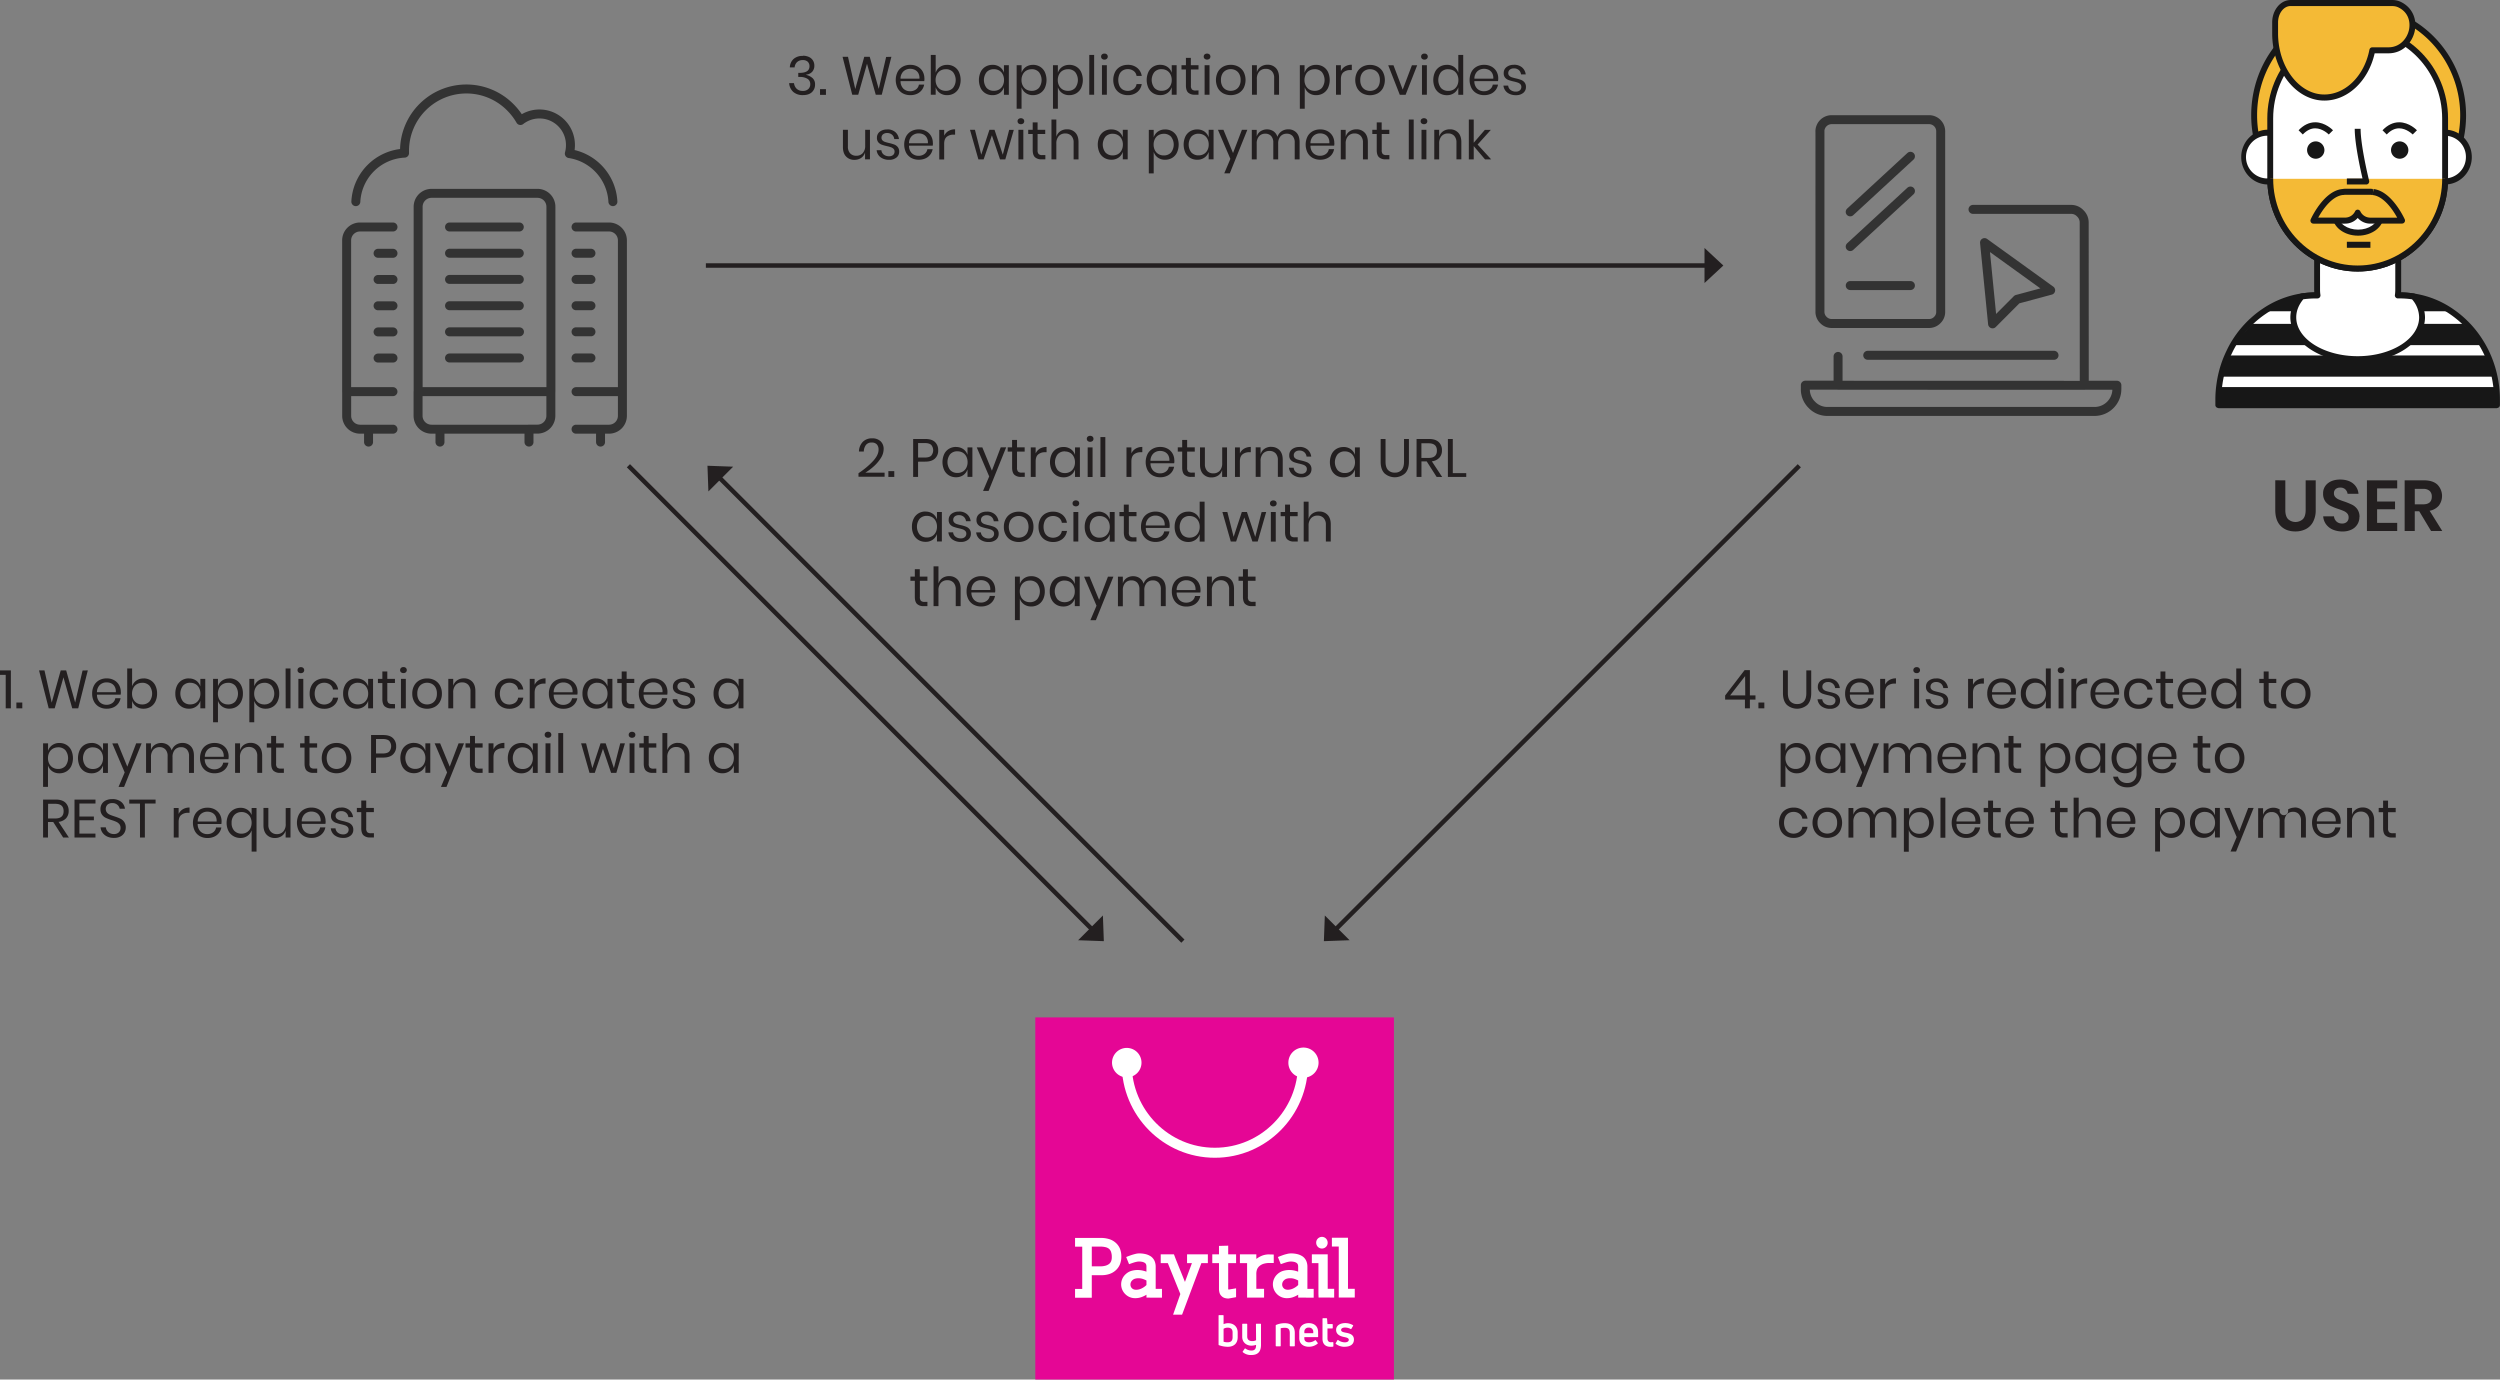 <svg id="Layer_1" data-name="Layer 1" xmlns="http://www.w3.org/2000/svg" xmlns:xlink="http://www.w3.org/1999/xlink" viewBox="0 0 1899.74 1048.29"><rect x="0" y="0" width="1899.74" height="1048.29" fill="#808080" stroke="none"/><defs><style>.cls-1,.cls-11,.cls-2,.cls-5{fill:none;}.cls-2{stroke:#231f20;stroke-miterlimit:11;stroke-width:3.41px;}.cls-3{fill:#231f20;}.cls-4{clip-path:url(#clip-path);}.cls-5{stroke:#333;stroke-linecap:round;stroke-linejoin:round;stroke-width:6.82px;}.cls-6{fill:#fff;}.cls-7{fill:#171717;}.cls-8{fill:#f4ba36;}.cls-9{fill:#e50695;}.cls-10{clip-path:url(#clip-path-3);}.cls-11{stroke:#fff;stroke-width:7.61px;}</style><clipPath id="clip-path" transform="translate(-51.26 -222.15)"><rect class="cls-1" x="51.26" y="222.15" width="1899.74" height="1048.3"/></clipPath><clipPath id="clip-path-3" transform="translate(-51.26 -222.15)"><rect class="cls-1" x="837.99" y="995.26" width="272.5" height="275.18"/></clipPath></defs><line class="cls-2" x1="1367.29" y1="353.92" x2="1015.02" y2="706.19"/><polygon class="cls-3" points="1006.01 715.19 1025.55 714.48 1006.73 695.66 1006.01 715.19"/><g class="cls-4"><path class="cls-3" d="M1886.24,593.66h6.33a7,7,0,0,1,5,1.55,5.78,5.78,0,0,1,1.61,4.34q0,5.84-6.6,5.84h-6.33Zm20.89,32-9.6-15.38a12,12,0,0,0,7-3.93,12.27,12.27,0,0,0-1.09-15.93q-3.51-3.27-10.23-3.27h-14.67v38.51h7.69v-15h3.39l9,15Zm-34.25-32.4v-6.11h-23v38.51h23v-6.17h-15.27V609.15h13.63v-5.89h-13.63v-10Zm-28.63,21.87a10.12,10.12,0,0,0-1.64-6,10.64,10.64,0,0,0-4-3.44,56.06,56.06,0,0,0-6-2.45,43,43,0,0,1-4.23-1.58,7.53,7.53,0,0,1-2.56-1.83,4,4,0,0,1-1-2.81,4,4,0,0,1,1.31-3.24,5.08,5.08,0,0,1,3.43-1.12,5.44,5.44,0,0,1,3.88,1.33,5.84,5.84,0,0,1,1.74,3.41h8.29a11.11,11.11,0,0,0-4.12-7.85q-3.61-2.94-9.73-3-5.89,0-9.46,2.87a9.47,9.47,0,0,0-3.58,7.82,9.8,9.8,0,0,0,1.61,5.84,10.84,10.84,0,0,0,3.9,3.41,43.53,43.53,0,0,0,5.89,2.37c1.86.62,3.31,1.17,4.37,1.64a7.55,7.55,0,0,1,2.61,1.88,4.32,4.32,0,0,1,1,3,4.47,4.47,0,0,1-1.28,3.3,5,5,0,0,1-3.68,1.28,5.9,5.9,0,0,1-4.29-1.55,6.27,6.27,0,0,1-1.88-3.9h-8.18a11.57,11.57,0,0,0,2.21,6.11,12.44,12.44,0,0,0,5.15,4,18.43,18.43,0,0,0,7.31,1.39,15.16,15.16,0,0,0,7-1.5,10.35,10.35,0,0,0,5.84-9.41m-63.93-28v22.58q0,8,4.15,12.16t11.07,4.15a17.31,17.31,0,0,0,8-1.8,12.89,12.89,0,0,0,5.51-5.48,18.86,18.86,0,0,0,2-9V587.17h-7.64v22.58q0,4.53-2,6.79a8.38,8.38,0,0,1-11.45,0q-2-2.26-2-6.79V587.17Z" transform="translate(-51.26 -222.15)"/><path class="cls-3" d="M1184.39,343.25,1174.09,332l10.06-11.17h-4.54l-8.47,9.78V313h-3.72v30.27h3.72v-10.1l8.59,10.1Zm-31.45-22.83a8.8,8.8,0,0,0-5.06,1.48,7.64,7.64,0,0,0-3,4.21v-5.32h-3.73v22.46h3.73v-11.9a8.2,8.2,0,0,1,1.84-5.79,6.39,6.39,0,0,1,4.91-2,6.15,6.15,0,0,1,4.66,1.8,7.16,7.16,0,0,1,1.72,5.16v12.72h3.72V330.2q0-4.74-2.41-7.26a8.39,8.39,0,0,0-6.34-2.52m-21.52,22.83h3.72V320.79h-3.72Zm-.66-29a2.14,2.14,0,0,0,.7,1.65,3,3,0,0,0,3.68,0,2.31,2.31,0,0,0,0-3.31,3,3,0,0,0-3.68,0,2.14,2.14,0,0,0-.7,1.66m-9,29h3.73V313h-3.73ZM1104.79,340a3.84,3.84,0,0,1-2.76-.8,4.21,4.21,0,0,1-.8-3V324H1107v-3.23h-5.81v-5.6h-3.76v5.6h-3.36V324h3.36v12.11c0,2.57.56,4.39,1.69,5.48a7.18,7.18,0,0,0,5.14,1.64h2.78V340Zm-22.91-19.56a8.77,8.77,0,0,0-5.05,1.48,7.61,7.61,0,0,0-3,4.21v-5.32h-3.72v22.46h3.72v-11.9a8.25,8.25,0,0,1,1.84-5.79,6.4,6.4,0,0,1,4.91-2,6.13,6.13,0,0,1,4.66,1.8,7.16,7.16,0,0,1,1.72,5.16v12.72h3.73V330.2q0-4.74-2.42-7.26a8.38,8.38,0,0,0-6.34-2.52M1061.43,331h-14.36a7.64,7.64,0,0,1,2.25-5.58,7.37,7.37,0,0,1,5.16-1.91,8,8,0,0,1,3.56.82,6.07,6.07,0,0,1,2.57,2.5,7.61,7.61,0,0,1,.82,4.17m3.76-.25a10.44,10.44,0,0,0-1.28-5.15,9.53,9.53,0,0,0-3.73-3.72,11.25,11.25,0,0,0-5.7-1.39,11.52,11.52,0,0,0-5.73,1.39,9.75,9.75,0,0,0-3.91,4,14,14,0,0,0,0,12.25,9.89,9.89,0,0,0,3.91,4,11.63,11.63,0,0,0,5.73,1.39,12,12,0,0,0,5.07-1,9.39,9.39,0,0,0,3.66-2.86,9.55,9.55,0,0,0,1.82-4.17h-4a5.65,5.65,0,0,1-2.23,3.66,7.32,7.32,0,0,1-4.52,1.37,7.15,7.15,0,0,1-5-1.92,7.86,7.86,0,0,1-2.19-5.77h18a11.07,11.07,0,0,0,.16-2.05m-35.13-10.35a8.71,8.71,0,0,0-5,1.5,8.1,8.1,0,0,0-3.15,4.23,7.83,7.83,0,0,0-3-4.27,9.09,9.09,0,0,0-9.82,0,7.26,7.26,0,0,0-2.92,4.07v-5.12h-3.73v22.46h3.73v-11.9a8.18,8.18,0,0,1,1.78-5.71,6.11,6.11,0,0,1,4.76-1.94,5.71,5.71,0,0,1,4.42,1.76,7.17,7.17,0,0,1,1.64,5.07v12.72h3.72v-11.9a8.18,8.18,0,0,1,1.78-5.71,6.07,6.07,0,0,1,4.72-1.94,5.71,5.71,0,0,1,4.44,1.76,7.21,7.21,0,0,1,1.62,5.07v12.72h3.72V330.2q0-4.74-2.39-7.26a8.33,8.33,0,0,0-6.32-2.52m-53.35.37,9.45,22.09-4.66,11h4.21l13.34-33.1h-4.13l-6.75,17.67-7.28-17.67Zm-14.68,3a7.7,7.7,0,0,1,3.94,1,7,7,0,0,1,2.73,2.89,9.27,9.27,0,0,1,1,4.33,9.17,9.17,0,0,1-1,4.32,7.16,7.16,0,0,1-2.73,2.88,7.61,7.61,0,0,1-3.94,1,7.22,7.22,0,0,1-5.5-2.18,9.83,9.83,0,0,1,0-12.07,7.19,7.19,0,0,1,5.5-2.19M961,320.51a10.12,10.12,0,0,0-5.31,1.39,9.53,9.53,0,0,0-3.67,4,14.87,14.87,0,0,0,0,12.25,9.66,9.66,0,0,0,3.67,4,10.21,10.21,0,0,0,5.31,1.39,9.25,9.25,0,0,0,5.55-1.64,8.54,8.54,0,0,0,3.17-4.38v5.73h3.72V320.79h-3.72v5.73a8.54,8.54,0,0,0-3.17-4.38,9.25,9.25,0,0,0-5.55-1.63m-25.44,3.31a7.24,7.24,0,0,1,5.54,2.19,9.83,9.83,0,0,1,0,12.07,7.27,7.27,0,0,1-5.54,2.18,7.7,7.7,0,0,1-3.93-1,7.11,7.11,0,0,1-2.74-2.88,9.17,9.17,0,0,1-1-4.32,9.27,9.27,0,0,1,1-4.33,7,7,0,0,1,2.74-2.89,7.79,7.79,0,0,1,3.93-1m1.06-3.31a9.16,9.16,0,0,0-5.54,1.65,8.45,8.45,0,0,0-3.13,4.36v-5.73h-3.72v33.1h3.72V337.52a8.41,8.41,0,0,0,3.13,4.36,9.17,9.17,0,0,0,5.54,1.66,10.25,10.25,0,0,0,5.32-1.39,9.57,9.57,0,0,0,3.66-4,14.77,14.77,0,0,0,0-12.25,9.45,9.45,0,0,0-3.66-4,10.15,10.15,0,0,0-5.32-1.39m-39.8,3.31a7.76,7.76,0,0,1,4,1,7,7,0,0,1,2.72,2.89,9.27,9.27,0,0,1,1,4.33,9.17,9.17,0,0,1-1,4.32,7.13,7.13,0,0,1-2.72,2.88,7.67,7.67,0,0,1-4,1,7.24,7.24,0,0,1-5.5-2.18,9.83,9.83,0,0,1,0-12.07,7.21,7.21,0,0,1,5.5-2.19m-1.06-3.31a10.15,10.15,0,0,0-5.32,1.39,9.45,9.45,0,0,0-3.66,4,14.77,14.77,0,0,0,0,12.25,9.57,9.57,0,0,0,3.66,4,10.25,10.25,0,0,0,5.32,1.39,9.22,9.22,0,0,0,5.54-1.64,8.54,8.54,0,0,0,3.17-4.38v5.73h3.72V320.79h-3.72v5.73a8.54,8.54,0,0,0-3.17-4.38,9.22,9.22,0,0,0-5.54-1.63m-33.79-.09a8.75,8.75,0,0,0-5,1.48,7.61,7.61,0,0,0-3,4.21V313h-3.72v30.27h3.72v-11.9a8.2,8.2,0,0,1,1.84-5.79,6.39,6.39,0,0,1,4.91-2,6.13,6.13,0,0,1,4.66,1.8,7.16,7.16,0,0,1,1.72,5.16v12.72h3.72V330.2q0-4.74-2.41-7.26a8.38,8.38,0,0,0-6.34-2.52M843.27,340a3.86,3.86,0,0,1-2.76-.8,4.21,4.21,0,0,1-.79-3V324h5.8v-3.23h-5.8v-5.6H836v5.6H832.6V324H836v12.11c0,2.57.57,4.39,1.7,5.48a7.13,7.13,0,0,0,5.13,1.64h2.79V340Zm-18.12,3.27h3.73V320.79h-3.73Zm-.65-29a2.13,2.13,0,0,0,.69,1.65,3,3,0,0,0,3.69,0,2.33,2.33,0,0,0,0-3.31,3,3,0,0,0-3.69,0,2.14,2.14,0,0,0-.69,1.66m-6.38,6.58-4.83,18.86L807,320.79h-3.88l-6.22,18.9-4.79-18.9h-3.76l6.38,22.46h4L805,325l6.18,18.29h4l6.46-22.46Zm-49.37,4.54v-4.54H765v22.46h3.73V331.43c0-2.48.66-4.26,2-5.34a7.93,7.93,0,0,1,5.15-1.62h1.15v-4.05a9.6,9.6,0,0,0-5.07,1.29,8.24,8.24,0,0,0-3.23,3.62M756.39,331H742a7.64,7.64,0,0,1,2.25-5.58,7.37,7.37,0,0,1,5.16-1.91,7.93,7.93,0,0,1,3.56.82,6,6,0,0,1,2.57,2.5,7.61,7.61,0,0,1,.82,4.17m3.76-.25a10.44,10.44,0,0,0-1.28-5.15,9.46,9.46,0,0,0-3.73-3.72,11.25,11.25,0,0,0-5.7-1.39,11.52,11.52,0,0,0-5.73,1.39,9.75,9.75,0,0,0-3.91,4,14,14,0,0,0,0,12.25,9.89,9.89,0,0,0,3.91,4,11.63,11.63,0,0,0,5.73,1.39,12,12,0,0,0,5.07-1,9.37,9.37,0,0,0,5.48-7h-4a5.61,5.61,0,0,1-2.23,3.66,7.32,7.32,0,0,1-4.52,1.37,7.15,7.15,0,0,1-5-1.92,7.86,7.86,0,0,1-2.19-5.77h18a11.07,11.07,0,0,0,.16-2.05m-34.77-10.26a8.64,8.64,0,0,0-5.68,1.73,5.66,5.66,0,0,0-2.09,4.57,5.12,5.12,0,0,0,1,3.37,6.19,6.19,0,0,0,2.54,1.82,32.78,32.78,0,0,0,4,1.15,26.21,26.21,0,0,1,3.15.86,5.06,5.06,0,0,1,1.92,1.18,2.83,2.83,0,0,1,.78,2.09,3.3,3.3,0,0,1-1.08,2.57,4.32,4.32,0,0,1-3,1,6.44,6.44,0,0,1-4.15-1.27,4.67,4.67,0,0,1-1.78-3.31h-3.6a7.64,7.64,0,0,0,3,5.35,10.51,10.51,0,0,0,6.55,1.93,8.36,8.36,0,0,0,5.5-1.72,5.53,5.53,0,0,0,2.07-4.46,5.37,5.37,0,0,0-1.09-3.52,6.23,6.23,0,0,0-2.62-1.9,30.42,30.42,0,0,0-4-1.17,31.52,31.52,0,0,1-3.08-.84,4.86,4.86,0,0,1-1.89-1.14,2.69,2.69,0,0,1-.75-2,3.23,3.23,0,0,1,1.12-2.6,4.69,4.69,0,0,1,3.13-1,5.41,5.41,0,0,1,3.79,1.29,5.1,5.1,0,0,1,1.65,3.29h3.56a8.36,8.36,0,0,0-2.8-5.34,9.08,9.08,0,0,0-6.12-2m-16.73.28v11.95a8.23,8.23,0,0,1-1.84,5.79,6.37,6.37,0,0,1-4.91,2,6.12,6.12,0,0,1-4.66-1.82,7.23,7.23,0,0,1-1.72-5.18V320.79H691.8v13.09q0,4.71,2.41,7.22a8.33,8.33,0,0,0,6.3,2.52,9.08,9.08,0,0,0,5.1-1.45,7.59,7.59,0,0,0,3-4.2v5.28h3.73V320.79Z" transform="translate(-51.26 -222.15)"/><path class="cls-3" d="M1201.7,271.42a8.62,8.62,0,0,0-5.69,1.74,5.65,5.65,0,0,0-2.08,4.56,5.05,5.05,0,0,0,1,3.37,6.06,6.06,0,0,0,2.54,1.82,30.38,30.38,0,0,0,4,1.15,26.21,26.21,0,0,1,3.15.86,5.15,5.15,0,0,1,1.93,1.18,2.86,2.86,0,0,1,.77,2.09,3.34,3.34,0,0,1-1.08,2.58,4.34,4.34,0,0,1-3,1,6.4,6.4,0,0,1-4.15-1.27,4.71,4.71,0,0,1-1.78-3.31h-3.6a7.7,7.7,0,0,0,3,5.36,10.54,10.54,0,0,0,6.54,1.92,8.33,8.33,0,0,0,5.51-1.72,5.55,5.55,0,0,0,2.06-4.46,5.38,5.38,0,0,0-1.08-3.52,6.44,6.44,0,0,0-2.62-1.9,31.07,31.07,0,0,0-4-1.16,31.05,31.05,0,0,1-3.09-.84,4.77,4.77,0,0,1-1.88-1.15,2.64,2.64,0,0,1-.76-2,3.25,3.25,0,0,1,1.13-2.6,4.67,4.67,0,0,1,3.13-1,5.38,5.38,0,0,1,3.78,1.29,5.18,5.18,0,0,1,1.66,3.29h3.56a8.32,8.32,0,0,0-2.81-5.34,9.07,9.07,0,0,0-6.11-2M1186,281.93h-14.36a7.66,7.66,0,0,1,2.25-5.58,7.37,7.37,0,0,1,5.16-1.91,7.93,7.93,0,0,1,3.56.82,6,6,0,0,1,2.57,2.5,7.63,7.63,0,0,1,.82,4.17m3.76-.24a10.47,10.47,0,0,0-1.28-5.16,9.6,9.6,0,0,0-3.73-3.72,11.25,11.25,0,0,0-5.7-1.39,11.52,11.52,0,0,0-5.73,1.39,9.81,9.81,0,0,0-3.91,4,14,14,0,0,0,0,12.25,9.89,9.89,0,0,0,3.91,4,11.63,11.63,0,0,0,5.73,1.39,12.15,12.15,0,0,0,5.07-1,9.4,9.4,0,0,0,5.48-7h-4a5.61,5.61,0,0,1-2.23,3.66,7.32,7.32,0,0,1-4.52,1.37,7.15,7.15,0,0,1-5.05-1.92,7.86,7.86,0,0,1-2.19-5.77h18a11,11,0,0,0,.16-2m-38-7a7.83,7.83,0,0,1,4,1,6.91,6.91,0,0,1,2.72,2.89,9.15,9.15,0,0,1,1,4.33,9.06,9.06,0,0,1-1,4.32,7.07,7.07,0,0,1-2.72,2.88,7.65,7.65,0,0,1-4,1,7.21,7.21,0,0,1-5.5-2.19,9.87,9.87,0,0,1,0-12.07,7.21,7.21,0,0,1,5.5-2.19m-1.06-3.31a10.18,10.18,0,0,0-5.32,1.39,9.64,9.64,0,0,0-3.66,4,14.77,14.77,0,0,0,0,12.25,9.7,9.7,0,0,0,3.66,4,10.27,10.27,0,0,0,5.32,1.39,9.22,9.22,0,0,0,5.54-1.64,8.48,8.48,0,0,0,3.17-4.38v5.73h3.73V263.89h-3.73v13.54a8.48,8.48,0,0,0-3.17-4.38,9.22,9.22,0,0,0-5.54-1.63m-18.9,22.74h3.72V271.7h-3.72Zm-.65-29a2.13,2.13,0,0,0,.69,1.65,2.61,2.61,0,0,0,1.84.64,2.58,2.58,0,0,0,1.84-.64,2.31,2.31,0,0,0,0-3.31,2.62,2.62,0,0,0-1.84-.63,2.65,2.65,0,0,0-1.84.63,2.15,2.15,0,0,0-.69,1.66m-21,6.58h-4l8.8,22.46h4.41l8.8-22.46h-4l-7,18.49Zm-17.79,3a7.79,7.79,0,0,1,3.7.9,6.8,6.8,0,0,1,2.74,2.76,9.37,9.37,0,0,1,1,4.6,9.26,9.26,0,0,1-1,4.56,6.77,6.77,0,0,1-2.74,2.77,8.08,8.08,0,0,1-7.41,0,6.77,6.77,0,0,1-2.74-2.77,9.26,9.26,0,0,1-1-4.56,9.37,9.37,0,0,1,1-4.6,6.8,6.8,0,0,1,2.74-2.76,7.83,7.83,0,0,1,3.71-.9m0-3.27a11.86,11.86,0,0,0-5.79,1.39,10,10,0,0,0-4,4,13.5,13.5,0,0,0,0,12.25,10.11,10.11,0,0,0,4,4,12.73,12.73,0,0,0,11.57,0,9.94,9.94,0,0,0,4-4,13.58,13.58,0,0,0,0-12.25,9.86,9.86,0,0,0-4-4,11.85,11.85,0,0,0-5.78-1.39m-22.17,4.82V271.7h-3.72v22.46h3.72V282.34q0-3.72,2-5.34a7.94,7.94,0,0,1,5.16-1.61h1.14v-4.05a9.67,9.67,0,0,0-5.07,1.28,8.24,8.24,0,0,0-3.23,3.62m-20-1.51a7.27,7.27,0,0,1,5.54,2.19,9.87,9.87,0,0,1,0,12.07,7.27,7.27,0,0,1-5.54,2.19,7.68,7.68,0,0,1-3.93-1,7,7,0,0,1-2.74-2.88,9.06,9.06,0,0,1-1-4.32,9.15,9.15,0,0,1,1-4.33,6.89,6.89,0,0,1,2.74-2.89,7.87,7.87,0,0,1,3.93-1m1.06-3.31a9.14,9.14,0,0,0-5.54,1.65,8.4,8.4,0,0,0-3.13,4.36V271.7H1039v33.1h3.73V288.43a8.36,8.36,0,0,0,3.13,4.36,9.08,9.08,0,0,0,5.54,1.66,10.27,10.27,0,0,0,5.32-1.39,9.7,9.7,0,0,0,3.66-4,14.77,14.77,0,0,0,0-12.25,9.64,9.64,0,0,0-3.66-4,10.18,10.18,0,0,0-5.32-1.39m-37-.08a8.84,8.84,0,0,0-5,1.47,7.61,7.61,0,0,0-3.05,4.21V271.7h-3.72v22.46h3.72v-11.9a8.2,8.2,0,0,1,1.84-5.79,6.38,6.38,0,0,1,4.91-2,6.13,6.13,0,0,1,4.66,1.8,7.14,7.14,0,0,1,1.72,5.15v12.72h3.72V281.11q0-4.74-2.41-7.26a8.37,8.37,0,0,0-6.34-2.51m-27.94,3.35a7.76,7.76,0,0,1,3.7.9,6.74,6.74,0,0,1,2.74,2.76,9.26,9.26,0,0,1,1.05,4.6,9.15,9.15,0,0,1-1.05,4.56,6.71,6.71,0,0,1-2.74,2.77,8.06,8.06,0,0,1-7.4,0,6.71,6.71,0,0,1-2.74-2.77,9.15,9.15,0,0,1-1-4.56,9.26,9.26,0,0,1,1-4.6,6.74,6.74,0,0,1,2.74-2.76,7.76,7.76,0,0,1,3.7-.9m0-3.27a11.92,11.92,0,0,0-5.79,1.39,10.1,10.1,0,0,0-4,4,13.5,13.5,0,0,0,0,12.25,10.17,10.17,0,0,0,4,4,12.75,12.75,0,0,0,11.58,0,10.06,10.06,0,0,0,4-4,13.66,13.66,0,0,0,0-12.25,10,10,0,0,0-4-4,11.92,11.92,0,0,0-5.79-1.39m-19.88,22.74h3.72V271.7h-3.72Zm-.66-29a2.14,2.14,0,0,0,.7,1.65,3,3,0,0,0,3.68,0,2.31,2.31,0,0,0,0-3.31,3,3,0,0,0-3.68,0,2.16,2.16,0,0,0-.7,1.66m-6.17,25.77a3.84,3.84,0,0,1-2.76-.8,4.15,4.15,0,0,1-.8-3V274.94H962V271.7h-5.81v-5.6h-3.76v5.6h-3.36v3.24h3.36V287c0,2.57.56,4.39,1.69,5.49a7.16,7.16,0,0,0,5.14,1.63H962v-3.27ZM934,274.73a7.8,7.8,0,0,1,3.94,1,6.91,6.91,0,0,1,2.72,2.89,9.16,9.16,0,0,1,1,4.33,9.06,9.06,0,0,1-1,4.32,7.07,7.07,0,0,1-2.72,2.88,7.62,7.62,0,0,1-3.94,1,7.19,7.19,0,0,1-5.5-2.19,9.83,9.83,0,0,1,0-12.07,7.19,7.19,0,0,1,5.5-2.19m-1.07-3.31a10.12,10.12,0,0,0-5.31,1.39,9.59,9.59,0,0,0-3.67,4,14.77,14.77,0,0,0,0,12.25,9.66,9.66,0,0,0,3.67,4,10.21,10.21,0,0,0,5.31,1.39,9.25,9.25,0,0,0,5.55-1.64,8.54,8.54,0,0,0,3.17-4.38v5.73h3.72V271.7h-3.72v5.73a8.54,8.54,0,0,0-3.17-4.38,9.25,9.25,0,0,0-5.55-1.63m-24.66,0a11.52,11.52,0,0,0-5.73,1.39,9.81,9.81,0,0,0-3.91,4,14,14,0,0,0,0,12.25,9.89,9.89,0,0,0,3.91,4,11.63,11.63,0,0,0,5.73,1.39,11,11,0,0,0,7.11-2.27,9.62,9.62,0,0,0,3.48-6.16h-3.93a5.8,5.8,0,0,1-2.23,3.81,7.81,7.81,0,0,1-8.09.49,6.51,6.51,0,0,1-2.6-2.76,11.31,11.31,0,0,1,0-9.21,6.51,6.51,0,0,1,2.6-2.76,7.2,7.2,0,0,1,3.57-.9,7.32,7.32,0,0,1,4.52,1.37,5.71,5.71,0,0,1,2.23,3.78h3.93a9.64,9.64,0,0,0-3.48-6.13,10.89,10.89,0,0,0-7.11-2.29m-19.64,22.74h3.72V271.7h-3.72Zm-.65-29a2.13,2.13,0,0,0,.69,1.65,2.61,2.61,0,0,0,1.84.64,2.58,2.58,0,0,0,1.84-.64,2.31,2.31,0,0,0,0-3.31,2.62,2.62,0,0,0-1.84-.63,2.65,2.65,0,0,0-1.84.63,2.15,2.15,0,0,0-.69,1.66m-9,29h3.72V263.89H879Zm-16.24-19.43a7.27,7.27,0,0,1,5.54,2.19,9.87,9.87,0,0,1,0,12.07,7.27,7.27,0,0,1-5.54,2.19,7.68,7.68,0,0,1-3.93-1,7,7,0,0,1-2.74-2.88,9.06,9.06,0,0,1-1-4.32,9.15,9.15,0,0,1,1-4.33,6.89,6.89,0,0,1,2.74-2.89,7.87,7.87,0,0,1,3.93-1m1.06-3.31a9.16,9.16,0,0,0-5.54,1.65,8.4,8.4,0,0,0-3.13,4.36V271.7h-3.72v33.1h3.72V288.43a8.36,8.36,0,0,0,3.13,4.36,9.1,9.1,0,0,0,5.54,1.66,10.27,10.27,0,0,0,5.32-1.39,9.7,9.7,0,0,0,3.66-4,14.77,14.77,0,0,0,0-12.25,9.64,9.64,0,0,0-3.66-4,10.18,10.18,0,0,0-5.32-1.39m-28.64,3.31a7.28,7.28,0,0,1,5.55,2.19,9.87,9.87,0,0,1,0,12.07,7.28,7.28,0,0,1-5.55,2.19,7.67,7.67,0,0,1-3.92-1,7,7,0,0,1-2.74-2.88,9.06,9.06,0,0,1-1-4.32,9.15,9.15,0,0,1,1-4.33,6.89,6.89,0,0,1,2.74-2.89,7.85,7.85,0,0,1,3.92-1m1.07-3.31a9.16,9.16,0,0,0-5.54,1.65,8.4,8.4,0,0,0-3.13,4.36V271.7H823.8v33.1h3.73V288.43a8.36,8.36,0,0,0,3.13,4.36,9.1,9.1,0,0,0,5.54,1.66,10.27,10.27,0,0,0,5.32-1.39,9.7,9.7,0,0,0,3.66-4,14.77,14.77,0,0,0,0-12.25,9.64,9.64,0,0,0-3.66-4,10.18,10.18,0,0,0-5.32-1.39m-29.7,3.31a7.86,7.86,0,0,1,4,1,7,7,0,0,1,2.72,2.89,9.27,9.27,0,0,1,1,4.33,9.17,9.17,0,0,1-1,4.32,7.13,7.13,0,0,1-2.72,2.88,7.68,7.68,0,0,1-4,1A7.21,7.21,0,0,1,801,289a9.83,9.83,0,0,1,0-12.07,7.21,7.21,0,0,1,5.5-2.19m-1.06-3.31a10.15,10.15,0,0,0-5.32,1.39,9.51,9.51,0,0,0-3.66,4,14.77,14.77,0,0,0,0,12.25,9.57,9.57,0,0,0,3.66,4,10.25,10.25,0,0,0,5.32,1.39,9.22,9.22,0,0,0,5.54-1.64,8.54,8.54,0,0,0,3.17-4.38v5.73h3.72V271.7h-3.72v5.73a8.54,8.54,0,0,0-3.17-4.38,9.22,9.22,0,0,0-5.54-1.63m-35.55,3.31a7.24,7.24,0,0,1,5.54,2.19,9.83,9.83,0,0,1,0,12.07,7.24,7.24,0,0,1-5.54,2.19,7.68,7.68,0,0,1-3.93-1,7.11,7.11,0,0,1-2.74-2.88,9.17,9.17,0,0,1-1-4.32,9.27,9.27,0,0,1,1-4.33,7,7,0,0,1,2.74-2.89,7.87,7.87,0,0,1,3.93-1m1.07-3.31a9.19,9.19,0,0,0-5.55,1.65,8.51,8.51,0,0,0-3.13,4.36V263.89h-3.72v30.27h3.72v-5.73a8.47,8.47,0,0,0,3.13,4.36,9.13,9.13,0,0,0,5.55,1.66,10.23,10.23,0,0,0,5.31-1.39,9.57,9.57,0,0,0,3.66-4,14.77,14.77,0,0,0,0-12.25,9.51,9.51,0,0,0-3.66-4,10.14,10.14,0,0,0-5.31-1.39m-21,10.51H735.57a7.66,7.66,0,0,1,2.25-5.58,7.37,7.37,0,0,1,5.16-1.91,7.88,7.88,0,0,1,3.55.82,6,6,0,0,1,2.58,2.5,7.63,7.63,0,0,1,.82,4.17m3.76-.24a10.48,10.48,0,0,0-1.29-5.16,9.64,9.64,0,0,0-3.72-3.72,11.25,11.25,0,0,0-5.7-1.39,11.52,11.52,0,0,0-5.73,1.39,9.75,9.75,0,0,0-3.91,4,14,14,0,0,0,0,12.25,9.82,9.82,0,0,0,3.91,4,11.63,11.63,0,0,0,5.73,1.39,12.15,12.15,0,0,0,5.07-1,9.4,9.4,0,0,0,5.48-7h-4a5.61,5.61,0,0,1-2.23,3.66,7.32,7.32,0,0,1-4.52,1.37,7.15,7.15,0,0,1-5-1.92,7.86,7.86,0,0,1-2.19-5.77h18a11,11,0,0,0,.16-2m-29.12-16.37L719,289.74l-6.83-24.42H708l-6.83,24.51-5.52-24.51h-4.14l7.37,28.84h4.54l6.67-23.56,6.66,23.56h4.55l7.32-28.84Zm-50.24,28.84h4.5v-4.38h-4.5Zm-13.09-29.61a10,10,0,0,0-7,2.31,9.06,9.06,0,0,0-2.84,6.4h3.64a6,6,0,0,1,2-4.15,6.2,6.2,0,0,1,4.13-1.41A5.41,5.41,0,0,1,665,269a4.65,4.65,0,0,1,1.39,3.52q0,5-7.53,5h-1v3.11h1a10.72,10.72,0,0,1,6,1.41,4.64,4.64,0,0,1,2.11,4.11,4.87,4.87,0,0,1-1.47,3.67,5.86,5.86,0,0,1-4.22,1.41,6.43,6.43,0,0,1-4.6-1.6,6.92,6.92,0,0,1-2.06-4.29h-3.69a9.84,9.84,0,0,0,3.26,6.77,10.86,10.86,0,0,0,7.22,2.31q4.46,0,6.83-2.25a7.66,7.66,0,0,0,2.37-5.81,6.29,6.29,0,0,0-1.78-4.75,10.91,10.91,0,0,0-4.93-2.53v-.25a6.83,6.83,0,0,0,4.6-2.21,6.73,6.73,0,0,0,1.58-4.54,7.44,7.44,0,0,0-1-3.88,7,7,0,0,0-3-2.7,10.72,10.72,0,0,0-4.79-1" transform="translate(-51.26 -222.15)"/><path class="cls-3" d="M1869.49,855.31a3.84,3.84,0,0,1-2.76-.8,4.21,4.21,0,0,1-.8-3V839.35h5.81v-3.23h-5.81v-5.6h-3.76v5.6h-3.35v3.23h3.35v12.11c0,2.57.57,4.39,1.7,5.48a7.09,7.09,0,0,0,5.13,1.64h2.78v-3.27Zm-22.9-19.56a8.88,8.88,0,0,0-5.06,1.48,7.6,7.6,0,0,0-3,4.21v-5.32h-3.73v22.46h3.73v-11.9a8.2,8.2,0,0,1,1.84-5.79,6.37,6.37,0,0,1,4.91-2,6.15,6.15,0,0,1,4.66,1.8,7.21,7.21,0,0,1,1.72,5.16v12.72h3.72V845.53q0-4.74-2.41-7.26a8.39,8.39,0,0,0-6.34-2.52m-20.46,10.6h-14.36a7.66,7.66,0,0,1,2.25-5.58,7.37,7.37,0,0,1,5.16-1.91,7.93,7.93,0,0,1,3.56.82,6,6,0,0,1,2.57,2.5,7.63,7.63,0,0,1,.82,4.17m3.77-.25a10.44,10.44,0,0,0-1.29-5.15,9.53,9.53,0,0,0-3.73-3.72,11.25,11.25,0,0,0-5.7-1.39,11.52,11.52,0,0,0-5.73,1.39,9.81,9.81,0,0,0-3.91,4,14,14,0,0,0,0,12.25,10,10,0,0,0,3.91,4,11.63,11.63,0,0,0,5.73,1.39,12,12,0,0,0,5.07-1,9.37,9.37,0,0,0,5.48-7h-4a5.61,5.61,0,0,1-2.23,3.66,7.32,7.32,0,0,1-4.52,1.37,7.15,7.15,0,0,1-5-1.92,7.94,7.94,0,0,1-2.19-5.77h18a10.92,10.92,0,0,0,.17-2m-35.14-10.35a8.66,8.66,0,0,0-5,1.5,3.24,3.24,0,1,1-6.16,0,9.09,9.09,0,0,0-9.82,0,7.26,7.26,0,0,0-2.92,4.07v-5.12h-3.73v22.46h3.73v-11.9a8.18,8.18,0,0,1,1.78-5.71,6.14,6.14,0,0,1,4.76-1.94,5.71,5.71,0,0,1,4.42,1.76,7.17,7.17,0,0,1,1.64,5.07v12.72h3.72v-11.9A8.18,8.18,0,0,1,1789,841a6.1,6.1,0,0,1,4.72-1.94,5.71,5.71,0,0,1,4.44,1.76,7.21,7.21,0,0,1,1.62,5.07v12.72h3.72V845.53q0-4.74-2.39-7.26a8.33,8.33,0,0,0-6.32-2.52m-53.34.37,9.45,22.09-4.67,11h4.22l13.33-33.1h-4.13l-6.75,17.67-7.28-17.67Zm-14.69,3a7.76,7.76,0,0,1,4,1,6.91,6.91,0,0,1,2.72,2.89,9.27,9.27,0,0,1,1,4.33,9.17,9.17,0,0,1-1,4.32,7.07,7.07,0,0,1-2.72,2.88,7.67,7.67,0,0,1-4,1,7.2,7.2,0,0,1-5.5-2.18,9.83,9.83,0,0,1,0-12.07,7.21,7.21,0,0,1,5.5-2.19m-1.06-3.31a10.15,10.15,0,0,0-5.32,1.39,9.58,9.58,0,0,0-3.66,4,14.77,14.77,0,0,0,0,12.25,9.7,9.7,0,0,0,3.66,4,10.25,10.25,0,0,0,5.32,1.39,9.22,9.22,0,0,0,5.54-1.64,8.54,8.54,0,0,0,3.17-4.38v5.73h3.72V836.12h-3.72v5.73a8.54,8.54,0,0,0-3.17-4.38,9.22,9.22,0,0,0-5.54-1.63m-25.45,3.31a7.28,7.28,0,0,1,5.55,2.19,9.87,9.87,0,0,1,0,12.07,7.27,7.27,0,0,1-5.55,2.18,7.67,7.67,0,0,1-3.92-1,7,7,0,0,1-2.74-2.88,9.06,9.06,0,0,1-1-4.32,9.16,9.16,0,0,1,1-4.33,6.83,6.83,0,0,1,2.74-2.89,7.75,7.75,0,0,1,3.92-1m1.07-3.31a9.21,9.21,0,0,0-5.55,1.65,8.44,8.44,0,0,0-3.12,4.36v-5.73h-3.73v33.1h3.73V852.85a8.4,8.4,0,0,0,3.12,4.36,9.15,9.15,0,0,0,5.55,1.66,10.27,10.27,0,0,0,5.32-1.39,9.7,9.7,0,0,0,3.66-4,14.77,14.77,0,0,0,0-12.25,9.58,9.58,0,0,0-3.66-4,10.18,10.18,0,0,0-5.32-1.39m-31.13,10.51H1655.8a7.66,7.66,0,0,1,2.25-5.58,7.36,7.36,0,0,1,5.15-1.91,7.89,7.89,0,0,1,3.56.82,6,6,0,0,1,2.58,2.5,7.63,7.63,0,0,1,.82,4.17m3.76-.25a10.44,10.44,0,0,0-1.29-5.15,9.57,9.57,0,0,0-3.72-3.72,11.26,11.26,0,0,0-5.71-1.39,11.51,11.51,0,0,0-5.72,1.39,9.69,9.69,0,0,0-3.91,4,14,14,0,0,0,0,12.25,9.82,9.82,0,0,0,3.91,4,11.62,11.62,0,0,0,5.72,1.39,12,12,0,0,0,5.08-1,9.39,9.39,0,0,0,3.66-2.86,9.55,9.55,0,0,0,1.82-4.17h-4a5.65,5.65,0,0,1-2.23,3.66,7.32,7.32,0,0,1-4.52,1.37,7.15,7.15,0,0,1-5-1.92,7.86,7.86,0,0,1-2.19-5.77h18a11,11,0,0,0,.16-2m-35.14-10.35a8.85,8.85,0,0,0-5,1.48,7.66,7.66,0,0,0-3,4.21V828.31H1627v30.27h3.72v-11.9a8.25,8.25,0,0,1,1.84-5.79,6.4,6.4,0,0,1,4.91-2,6.15,6.15,0,0,1,4.67,1.8,7.2,7.2,0,0,1,1.71,5.16v12.72h3.73V845.53q0-4.74-2.42-7.26a8.38,8.38,0,0,0-6.34-2.52m-18.65,19.56a3.84,3.84,0,0,1-2.76-.8,4.21,4.21,0,0,1-.8-3V839.35h5.81v-3.23h-5.81v-5.6h-3.76v5.6h-3.36v3.23h3.36v12.11c0,2.57.56,4.39,1.69,5.48a7.13,7.13,0,0,0,5.14,1.64h2.78v-3.27Zm-27.16-9h-14.36a7.66,7.66,0,0,1,2.25-5.58,7.36,7.36,0,0,1,5.15-1.91,7.93,7.93,0,0,1,3.56.82,6,6,0,0,1,2.58,2.5,7.63,7.63,0,0,1,.82,4.17m3.76-.25a10.44,10.44,0,0,0-1.29-5.15,9.57,9.57,0,0,0-3.72-3.72,11.29,11.29,0,0,0-5.71-1.39,11.51,11.51,0,0,0-5.72,1.39,9.69,9.69,0,0,0-3.91,4,14,14,0,0,0,0,12.25,9.82,9.82,0,0,0,3.91,4,11.62,11.62,0,0,0,5.72,1.39,12,12,0,0,0,5.07-1,9.35,9.35,0,0,0,5.49-7h-4a5.65,5.65,0,0,1-2.23,3.66,7.32,7.32,0,0,1-4.52,1.37,7.13,7.13,0,0,1-5-1.92,7.86,7.86,0,0,1-2.19-5.77h18a11,11,0,0,0,.16-2m-27.49,9.21a3.84,3.84,0,0,1-2.76-.8,4.21,4.21,0,0,1-.8-3V839.35h5.81v-3.23h-5.81v-5.6h-3.76v5.6h-3.36v3.23h3.36v12.11c0,2.57.56,4.39,1.7,5.48a7.09,7.09,0,0,0,5.13,1.64h2.78v-3.27Zm-17-9h-14.36a7.62,7.62,0,0,1,2.25-5.58,7.36,7.36,0,0,1,5.15-1.91,7.93,7.93,0,0,1,3.56.82,6,6,0,0,1,2.58,2.5,7.72,7.72,0,0,1,.82,4.17m3.76-.25a10.44,10.44,0,0,0-1.29-5.15,9.57,9.57,0,0,0-3.72-3.72,11.29,11.29,0,0,0-5.71-1.39,11.55,11.55,0,0,0-5.73,1.39,9.73,9.73,0,0,0-3.9,4,14,14,0,0,0,0,12.25,9.86,9.86,0,0,0,3.9,4,11.66,11.66,0,0,0,5.73,1.39,12,12,0,0,0,5.07-1,9.41,9.41,0,0,0,5.49-7h-4a5.69,5.69,0,0,1-2.23,3.66,7.34,7.34,0,0,1-4.52,1.37,7.13,7.13,0,0,1-5-1.92,7.86,7.86,0,0,1-2.19-5.77h18a11.93,11.93,0,0,0,.16-2m-30.35,12.48h3.72V828.31h-3.72Zm-16.24-19.43a7.27,7.27,0,0,1,5.54,2.19,9.87,9.87,0,0,1,0,12.07,7.26,7.26,0,0,1-5.54,2.18,7.68,7.68,0,0,1-3.93-1,7,7,0,0,1-2.74-2.88,9.06,9.06,0,0,1-1-4.32,9.15,9.15,0,0,1,1-4.33,6.89,6.89,0,0,1,2.74-2.89,7.76,7.76,0,0,1,3.93-1m1.06-3.31a9.16,9.16,0,0,0-5.54,1.65,8.4,8.4,0,0,0-3.13,4.36v-5.73H1498v33.1h3.73V852.85a8.36,8.36,0,0,0,3.13,4.36,9.1,9.1,0,0,0,5.54,1.66,10.27,10.27,0,0,0,5.32-1.39,9.7,9.7,0,0,0,3.66-4,14.77,14.77,0,0,0,0-12.25,9.58,9.58,0,0,0-3.66-4,10.18,10.18,0,0,0-5.32-1.39m-26.88-.09a8.7,8.7,0,0,0-5,1.5,8.1,8.1,0,0,0-3.15,4.23,7.92,7.92,0,0,0-3-4.27,9.09,9.09,0,0,0-9.82,0,7.27,7.27,0,0,0-2.93,4.07v-5.12h-3.72v22.46h3.72v-11.9a8.22,8.22,0,0,1,1.78-5.71,6.18,6.18,0,0,1,4.77-1.94,5.73,5.73,0,0,1,4.42,1.76,7.17,7.17,0,0,1,1.63,5.07v12.72H1476v-11.9a8.18,8.18,0,0,1,1.78-5.71,6.1,6.1,0,0,1,4.72-1.94,5.71,5.71,0,0,1,4.44,1.76,7.21,7.21,0,0,1,1.61,5.07v12.72h3.73V845.53q0-4.74-2.4-7.26a8.3,8.3,0,0,0-6.32-2.52m-43.73,3.36a7.83,7.83,0,0,1,3.71.9,6.8,6.8,0,0,1,2.74,2.76,9.37,9.37,0,0,1,1,4.6,9.26,9.26,0,0,1-1,4.56,6.8,6.8,0,0,1-2.74,2.76,8.08,8.08,0,0,1-7.41,0,6.8,6.8,0,0,1-2.74-2.76,9.26,9.26,0,0,1-1-4.56,9.37,9.37,0,0,1,1-4.6,6.8,6.8,0,0,1,2.74-2.76,7.79,7.79,0,0,1,3.7-.9m0-3.27a11.85,11.85,0,0,0-5.78,1.39,10,10,0,0,0-4,4,13.41,13.41,0,0,0,0,12.25,10.11,10.11,0,0,0,4,4,12.73,12.73,0,0,0,11.57,0,10,10,0,0,0,4-4,13.66,13.66,0,0,0,0-12.25,9.86,9.86,0,0,0-4-4,11.86,11.86,0,0,0-5.79-1.39m-25.64,0a11.52,11.52,0,0,0-5.73,1.39,9.69,9.69,0,0,0-3.91,4,14,14,0,0,0,0,12.25,9.82,9.82,0,0,0,3.91,4,11.63,11.63,0,0,0,5.73,1.39,11,11,0,0,0,7.11-2.27,9.7,9.7,0,0,0,3.48-6.16h-3.93a5.75,5.75,0,0,1-2.23,3.8,7.81,7.81,0,0,1-8.1.5,6.52,6.52,0,0,1-2.59-2.77,11.18,11.18,0,0,1,0-9.2,6.55,6.55,0,0,1,2.59-2.76,7.24,7.24,0,0,1,3.58-.9,7.32,7.32,0,0,1,4.52,1.37,5.69,5.69,0,0,1,2.23,3.78h3.93a9.71,9.71,0,0,0-3.48-6.13,10.89,10.89,0,0,0-7.11-2.29" transform="translate(-51.26 -222.15)"/><path class="cls-3" d="M1745.55,790a7.76,7.76,0,0,1,3.7.9,6.74,6.74,0,0,1,2.74,2.76,10.54,10.54,0,0,1,0,9.17,6.74,6.74,0,0,1-2.74,2.76,8.06,8.06,0,0,1-7.4,0,6.74,6.74,0,0,1-2.74-2.76,10.54,10.54,0,0,1,0-9.17,6.74,6.74,0,0,1,2.74-2.76,7.76,7.76,0,0,1,3.7-.9m0-3.27a11.89,11.89,0,0,0-5.79,1.39,10.1,10.1,0,0,0-4,4,13.5,13.5,0,0,0,0,12.25,10.17,10.17,0,0,0,4,4,12.75,12.75,0,0,0,11.58,0,10.06,10.06,0,0,0,4-4,13.66,13.66,0,0,0,0-12.25,10,10,0,0,0-4-4,11.92,11.92,0,0,0-5.79-1.39m-17,19.47a3.84,3.84,0,0,1-2.76-.8,4.2,4.2,0,0,1-.8-3V790.27h5.81V787H1725v-5.61h-3.76V787h-3.35v3.23h3.35v12.11q0,3.84,1.7,5.48a7.13,7.13,0,0,0,5.13,1.63h2.78v-3.27Zm-27.16-9H1687a7.68,7.68,0,0,1,2.25-5.58,7.36,7.36,0,0,1,5.16-1.9,7.88,7.88,0,0,1,3.55.81,6,6,0,0,1,2.58,2.5,7.63,7.63,0,0,1,.82,4.17m3.76-.24a10.48,10.48,0,0,0-1.29-5.16,9.57,9.57,0,0,0-3.72-3.72,11.25,11.25,0,0,0-5.7-1.39,11.52,11.52,0,0,0-5.73,1.39,9.75,9.75,0,0,0-3.91,4,14,14,0,0,0,0,12.25,9.82,9.82,0,0,0,3.91,4,11.52,11.52,0,0,0,5.73,1.39,12.15,12.15,0,0,0,5.07-1,9.5,9.5,0,0,0,3.66-2.87,9.34,9.34,0,0,0,1.82-4.17h-4a5.61,5.61,0,0,1-2.23,3.66,7.25,7.25,0,0,1-4.52,1.37,7.15,7.15,0,0,1-5-1.92,7.84,7.84,0,0,1-2.19-5.77h18a11,11,0,0,0,.16-2m-38-7a7.86,7.86,0,0,1,3.95,1,7,7,0,0,1,2.72,2.89,9.27,9.27,0,0,1,1,4.33,9.17,9.17,0,0,1-1,4.32,7.13,7.13,0,0,1-2.72,2.88,7.58,7.58,0,0,1-3.95,1,7.21,7.21,0,0,1-5.5-2.19,9.83,9.83,0,0,1,0-12.07,7.21,7.21,0,0,1,5.5-2.19m-1.06-3.31a10.15,10.15,0,0,0-5.32,1.39,9.64,9.64,0,0,0-3.66,4,14.77,14.77,0,0,0,0,12.25,9.7,9.7,0,0,0,3.66,4,10.15,10.15,0,0,0,5.32,1.39,9.22,9.22,0,0,0,5.54-1.64,8.56,8.56,0,0,0,3.17-4.37v6.09a7.24,7.24,0,0,1-2,5.42,6.87,6.87,0,0,1-5,1.94,8,8,0,0,1-4.69-1.28,6.36,6.36,0,0,1-2.47-3.54H1657a9.62,9.62,0,0,0,3.64,5.91,11.83,11.83,0,0,0,7.4,2.19,11,11,0,0,0,5.52-1.35,9.4,9.4,0,0,0,3.68-3.77,11.32,11.32,0,0,0,1.31-5.52V787h-3.72v5.72a8.58,8.58,0,0,0-3.17-4.38,9.22,9.22,0,0,0-5.54-1.63m-26.51,3.31a7.86,7.86,0,0,1,4,1,7,7,0,0,1,2.72,2.89,9.27,9.27,0,0,1,1,4.33,9.17,9.17,0,0,1-1,4.32,7.13,7.13,0,0,1-2.72,2.88,7.58,7.58,0,0,1-4,1,7.21,7.21,0,0,1-5.5-2.19,9.83,9.83,0,0,1,0-12.07,7.21,7.21,0,0,1,5.5-2.19m-1.06-3.31a10.15,10.15,0,0,0-5.32,1.39,9.51,9.51,0,0,0-3.66,4,14.77,14.77,0,0,0,0,12.25,9.57,9.57,0,0,0,3.66,4,10.15,10.15,0,0,0,5.32,1.39,9.22,9.22,0,0,0,5.54-1.64,8.56,8.56,0,0,0,3.17-4.37v5.72H1651V787h-3.72v5.72a8.58,8.58,0,0,0-3.17-4.38,9.22,9.22,0,0,0-5.54-1.63m-25.45,3.31a7.28,7.28,0,0,1,5.55,2.19,9.87,9.87,0,0,1,0,12.07,7.28,7.28,0,0,1-5.55,2.19,7.58,7.58,0,0,1-3.92-1,7.07,7.07,0,0,1-2.75-2.88,9.17,9.17,0,0,1-1-4.32,9.27,9.27,0,0,1,1-4.33,6.92,6.92,0,0,1,2.75-2.89,7.85,7.85,0,0,1,3.92-1m1.07-3.31a9.13,9.13,0,0,0-5.55,1.66,8.44,8.44,0,0,0-3.13,4.35V787h-3.72v33.09h3.72V803.77a8.44,8.44,0,0,0,3.13,4.35,9.13,9.13,0,0,0,5.55,1.66,10.12,10.12,0,0,0,5.31-1.39,9.66,9.66,0,0,0,3.67-4,14.87,14.87,0,0,0,0-12.25,9.59,9.59,0,0,0-3.67-4,10.12,10.12,0,0,0-5.31-1.39m-29.33,19.47a3.88,3.88,0,0,1-2.77-.8,4.2,4.2,0,0,1-.79-3V790.27h5.81V787h-5.81v-5.61h-3.77V787h-3.35v3.23h3.35v12.11q0,3.84,1.7,5.48a7.13,7.13,0,0,0,5.13,1.63h2.79v-3.27Zm-22.91-19.55a8.82,8.82,0,0,0-5.05,1.47,7.65,7.65,0,0,0-3,4.21V787h-3.72v22.45h3.72v-11.9a8.25,8.25,0,0,1,1.84-5.79,6.4,6.4,0,0,1,4.91-2,6.13,6.13,0,0,1,4.66,1.8,7.14,7.14,0,0,1,1.72,5.15v12.72h3.73v-13q0-4.74-2.42-7.26a8.4,8.4,0,0,0-6.34-2.51m-20.45,10.59h-14.36a7.68,7.68,0,0,1,2.25-5.58,7.35,7.35,0,0,1,5.15-1.9,7.89,7.89,0,0,1,3.56.81,6,6,0,0,1,2.58,2.5,7.63,7.63,0,0,1,.82,4.17m3.76-.24a10.48,10.48,0,0,0-1.29-5.16,9.64,9.64,0,0,0-3.72-3.72,11.26,11.26,0,0,0-5.71-1.39,11.51,11.51,0,0,0-5.72,1.39,9.75,9.75,0,0,0-3.91,4,14,14,0,0,0,0,12.25,9.82,9.82,0,0,0,3.91,4,11.51,11.51,0,0,0,5.72,1.39,12.16,12.16,0,0,0,5.08-1,9.4,9.4,0,0,0,5.48-7h-4a5.65,5.65,0,0,1-2.23,3.66,7.25,7.25,0,0,1-4.52,1.37,7.15,7.15,0,0,1-5-1.92,7.84,7.84,0,0,1-2.19-5.77h18a11,11,0,0,0,.16-2m-35.14-10.35a8.67,8.67,0,0,0-5,1.49,8.18,8.18,0,0,0-3.15,4.23,7.92,7.92,0,0,0-3-4.27,9.14,9.14,0,0,0-9.82,0,7.3,7.3,0,0,0-2.93,4.07V787h-3.72v22.45h3.72v-11.9a8.22,8.22,0,0,1,1.78-5.71,6.18,6.18,0,0,1,4.77-1.94,5.78,5.78,0,0,1,4.42,1.76,7.17,7.17,0,0,1,1.63,5.07v12.72h3.72v-11.9a8.22,8.22,0,0,1,1.78-5.71,6.14,6.14,0,0,1,4.73-1.94,5.75,5.75,0,0,1,4.44,1.76,7.26,7.26,0,0,1,1.61,5.07v12.72h3.73v-13q0-4.74-2.4-7.26a8.33,8.33,0,0,0-6.32-2.51m-53.34.37,9.45,22.08-4.66,11h4.21L1479.08,787H1475l-6.75,17.67L1460.92,787Zm-14.69,3a7.83,7.83,0,0,1,4,1,6.91,6.91,0,0,1,2.72,2.89,9.15,9.15,0,0,1,1,4.33,9.06,9.06,0,0,1-1,4.32,7.07,7.07,0,0,1-2.72,2.88,7.56,7.56,0,0,1-4,1,7.21,7.21,0,0,1-5.5-2.19,9.87,9.87,0,0,1,0-12.07,7.21,7.21,0,0,1,5.5-2.19m-1.06-3.31a10.18,10.18,0,0,0-5.32,1.39,9.64,9.64,0,0,0-3.66,4,14.77,14.77,0,0,0,0,12.25,9.7,9.7,0,0,0,3.66,4,10.18,10.18,0,0,0,5.32,1.39,9.22,9.22,0,0,0,5.54-1.64,8.5,8.5,0,0,0,3.17-4.37v5.72h3.73V787h-3.73v5.72a8.52,8.52,0,0,0-3.17-4.38,9.22,9.22,0,0,0-5.54-1.63m-25.44,3.31a7.27,7.27,0,0,1,5.54,2.19,9.87,9.87,0,0,1,0,12.07,7.27,7.27,0,0,1-5.54,2.19,7.59,7.59,0,0,1-3.93-1,7,7,0,0,1-2.74-2.88,9.06,9.06,0,0,1-1-4.32,9.15,9.15,0,0,1,1-4.33,6.89,6.89,0,0,1,2.74-2.89,7.87,7.87,0,0,1,3.93-1m1.06-3.31a9.1,9.1,0,0,0-5.54,1.66,8.33,8.33,0,0,0-3.13,4.35V787h-3.73v33.09H1408V803.77a8.33,8.33,0,0,0,3.13,4.35,9.1,9.1,0,0,0,5.54,1.66,10.18,10.18,0,0,0,5.32-1.39,9.7,9.7,0,0,0,3.66-4,14.77,14.77,0,0,0,0-12.25,9.64,9.64,0,0,0-3.66-4,10.18,10.18,0,0,0-5.32-1.39" transform="translate(-51.26 -222.15)"/><path class="cls-3" d="M1795.78,740.93a7.76,7.76,0,0,1,3.7.9,6.74,6.74,0,0,1,2.74,2.76,9.27,9.27,0,0,1,1,4.61,9.15,9.15,0,0,1-1,4.56,6.74,6.74,0,0,1-2.74,2.76,8.06,8.06,0,0,1-7.4,0,6.74,6.74,0,0,1-2.74-2.76,9.15,9.15,0,0,1-1-4.56,9.27,9.27,0,0,1,1-4.61,6.74,6.74,0,0,1,2.74-2.76,7.76,7.76,0,0,1,3.7-.9m0-3.27a11.92,11.92,0,0,0-5.79,1.39,10.1,10.1,0,0,0-4,4,12.34,12.34,0,0,0-1.47,6.14,12.2,12.2,0,0,0,1.47,6.11,10.17,10.17,0,0,0,4,4,12.75,12.75,0,0,0,11.58,0,10.06,10.06,0,0,0,4-4,12.3,12.3,0,0,0,1.45-6.11,12.44,12.44,0,0,0-1.45-6.14,10,10,0,0,0-4-4,11.92,11.92,0,0,0-5.79-1.39m-17,19.47a3.79,3.79,0,0,1-2.76-.8,4.2,4.2,0,0,1-.8-3V741.18H1781V738h-5.81v-5.61h-3.76V738h-3.35v3.23h3.35v12.11q0,3.84,1.7,5.48a7.13,7.13,0,0,0,5.13,1.63h2.78v-3.27ZM1742.93,741a7.76,7.76,0,0,1,4,1,7,7,0,0,1,2.72,2.88,9.29,9.29,0,0,1,1,4.34,9.16,9.16,0,0,1-1,4.31,7.22,7.22,0,0,1-2.72,2.89,7.67,7.67,0,0,1-4,1,7.19,7.19,0,0,1-5.5-2.19,9.83,9.83,0,0,1,0-12.07,7.19,7.19,0,0,1,5.5-2.19m-1.06-3.31a10.13,10.13,0,0,0-5.32,1.39,9.51,9.51,0,0,0-3.66,4,13.36,13.36,0,0,0-1.33,6.14,13.2,13.2,0,0,0,1.33,6.11,9.57,9.57,0,0,0,3.66,4,10.13,10.13,0,0,0,5.32,1.39,9.18,9.18,0,0,0,5.54-1.64,8.56,8.56,0,0,0,3.17-4.37v5.72h3.72V730.13h-3.72v13.54a8.56,8.56,0,0,0-3.17-4.37,9.24,9.24,0,0,0-5.54-1.64M1724,748.17h-14.36a7.68,7.68,0,0,1,2.25-5.58,7.36,7.36,0,0,1,5.16-1.9,7.75,7.75,0,0,1,3.55.82,5.9,5.9,0,0,1,2.58,2.49,7.63,7.63,0,0,1,.82,4.17m3.76-.24a10.51,10.51,0,0,0-1.29-5.16,9.57,9.57,0,0,0-3.72-3.72,11.25,11.25,0,0,0-5.7-1.39,11.52,11.52,0,0,0-5.73,1.39,9.75,9.75,0,0,0-3.91,4,12.77,12.77,0,0,0-1.41,6.14,12.62,12.62,0,0,0,1.41,6.11,9.82,9.82,0,0,0,3.91,4,11.52,11.52,0,0,0,5.73,1.39,12.15,12.15,0,0,0,5.07-1,9.4,9.4,0,0,0,5.48-7h-4a5.61,5.61,0,0,1-2.23,3.66,7.25,7.25,0,0,1-4.52,1.37,7.15,7.15,0,0,1-5.05-1.92,7.84,7.84,0,0,1-2.19-5.77h18a11,11,0,0,0,.16-2m-27.48,9.2a3.79,3.79,0,0,1-2.76-.8,4.15,4.15,0,0,1-.8-3V741.18h5.81V738h-5.81v-5.61H1693V738h-3.35v3.23H1693v12.11q0,3.84,1.7,5.48a7.16,7.16,0,0,0,5.14,1.63h2.78v-3.27Zm-23.89-19.47a11.52,11.52,0,0,0-5.73,1.39,9.81,9.81,0,0,0-3.91,4,12.77,12.77,0,0,0-1.41,6.14,12.62,12.62,0,0,0,1.41,6.11,9.89,9.89,0,0,0,3.91,4,11.52,11.52,0,0,0,5.73,1.39,11,11,0,0,0,7.12-2.27,9.62,9.62,0,0,0,3.47-6.16h-3.92a5.88,5.88,0,0,1-2.23,3.81,7.83,7.83,0,0,1-8.1.49,6.51,6.51,0,0,1-2.6-2.76,11.31,11.31,0,0,1,0-9.21,6.51,6.51,0,0,1,2.6-2.76,7.21,7.21,0,0,1,3.58-.9,7.34,7.34,0,0,1,4.52,1.37,5.81,5.81,0,0,1,2.23,3.79H1687a9.67,9.67,0,0,0-3.47-6.14,10.94,10.94,0,0,0-7.12-2.29m-18.57,10.51h-14.36a7.68,7.68,0,0,1,2.25-5.58,7.35,7.35,0,0,1,5.15-1.9,7.8,7.8,0,0,1,3.56.82A6,6,0,0,1,1657,744a7.72,7.72,0,0,1,.82,4.17m3.76-.24a10.51,10.51,0,0,0-1.29-5.16,9.64,9.64,0,0,0-3.72-3.72,11.29,11.29,0,0,0-5.71-1.39,11.58,11.58,0,0,0-5.73,1.39,9.79,9.79,0,0,0-3.9,4,12.77,12.77,0,0,0-1.41,6.14,12.62,12.62,0,0,0,1.41,6.11,9.86,9.86,0,0,0,3.9,4,11.58,11.58,0,0,0,5.73,1.39,12.15,12.15,0,0,0,5.07-1,9.39,9.39,0,0,0,5.49-7h-4a5.69,5.69,0,0,1-2.23,3.66,7.27,7.27,0,0,1-4.52,1.37,7.13,7.13,0,0,1-5-1.92,7.84,7.84,0,0,1-2.19-5.77h18a11.89,11.89,0,0,0,.16-2M1629,742.49V738h-3.73V760.4H1629V748.58c0-2.48.66-4.26,2-5.34a8,8,0,0,1,5.15-1.61h1.15v-4a9.6,9.6,0,0,0-5.07,1.29,8.18,8.18,0,0,0-3.23,3.62m-13.42,17.91h3.72V738h-3.72Zm-.66-29a2.17,2.17,0,0,0,.7,1.66,3,3,0,0,0,3.68,0,2.32,2.32,0,0,0,0-3.32,3,3,0,0,0-3.68,0,2.17,2.17,0,0,0-.7,1.66M1598.24,741a7.74,7.74,0,0,1,4,1,6.89,6.89,0,0,1,2.72,2.88,9.17,9.17,0,0,1,1,4.34,9,9,0,0,1-1,4.31,7.16,7.16,0,0,1-2.72,2.89,7.65,7.65,0,0,1-4,1,7.21,7.21,0,0,1-5.5-2.19,9.87,9.87,0,0,1,0-12.07,7.21,7.21,0,0,1,5.5-2.19m-1.06-3.31a10.18,10.18,0,0,0-5.32,1.39,9.64,9.64,0,0,0-3.66,4,13.48,13.48,0,0,0-1.33,6.14,13.33,13.33,0,0,0,1.33,6.11,9.7,9.7,0,0,0,3.66,4,10.18,10.18,0,0,0,5.32,1.39,9.16,9.16,0,0,0,5.54-1.64,8.5,8.5,0,0,0,3.17-4.37v5.72h3.73V730.13h-3.73v13.54a8.5,8.5,0,0,0-3.17-4.37,9.22,9.22,0,0,0-5.54-1.64m-17.83,10.51H1565a7.68,7.68,0,0,1,2.25-5.58,7.35,7.35,0,0,1,5.15-1.9,7.8,7.8,0,0,1,3.56.82,6,6,0,0,1,2.58,2.49,7.72,7.72,0,0,1,.82,4.17m3.76-.24a10.51,10.51,0,0,0-1.29-5.16,9.64,9.64,0,0,0-3.72-3.72,11.31,11.31,0,0,0-5.71-1.39,11.58,11.58,0,0,0-5.73,1.39,9.79,9.79,0,0,0-3.9,4,12.77,12.77,0,0,0-1.41,6.14,12.62,12.62,0,0,0,1.41,6.11,9.86,9.86,0,0,0,3.9,4,11.58,11.58,0,0,0,5.73,1.39,12.15,12.15,0,0,0,5.07-1,9.41,9.41,0,0,0,3.66-2.87,9.23,9.23,0,0,0,1.82-4.17h-4a5.69,5.69,0,0,1-2.23,3.66,7.27,7.27,0,0,1-4.52,1.37,7.13,7.13,0,0,1-5-1.92A7.84,7.84,0,0,1,1565,750h18a10.88,10.88,0,0,0,.17-2m-32.65-5.44V738h-3.72V760.4h3.72V748.58q0-3.72,2-5.34a8,8,0,0,1,5.15-1.61h1.15v-4a9.58,9.58,0,0,0-5.07,1.29,8.26,8.26,0,0,0-3.24,3.62m-27.93-4.83a8.62,8.62,0,0,0-5.69,1.74,5.66,5.66,0,0,0-2.09,4.56,5.05,5.05,0,0,0,1,3.37,6.11,6.11,0,0,0,2.53,1.83,31.28,31.28,0,0,0,4,1.14,28.24,28.24,0,0,1,3.15.86,5,5,0,0,1,1.92,1.19,2.79,2.79,0,0,1,.78,2.08,3.32,3.32,0,0,1-1.08,2.58,4.36,4.36,0,0,1-3,1,6.39,6.39,0,0,1-4.15-1.27,4.65,4.65,0,0,1-1.78-3.31h-3.6a7.67,7.67,0,0,0,3,5.36,10.59,10.59,0,0,0,6.55,1.92,8.31,8.31,0,0,0,5.5-1.72,5.51,5.51,0,0,0,2.07-4.46,5.28,5.28,0,0,0-1.09-3.51,6.28,6.28,0,0,0-2.61-1.91,31.55,31.55,0,0,0-4-1.16,31.05,31.05,0,0,1-3.09-.84,4.77,4.77,0,0,1-1.88-1.15,2.64,2.64,0,0,1-.76-2,3.24,3.24,0,0,1,1.12-2.6,4.69,4.69,0,0,1,3.13-1,5.39,5.39,0,0,1,3.79,1.29,5.14,5.14,0,0,1,1.65,3.29h3.56a8.36,8.36,0,0,0-2.8-5.34,9.07,9.07,0,0,0-6.11-2m-16.74,22.74h3.73V738h-3.73Zm-.65-29a2.14,2.14,0,0,0,.7,1.66,2.62,2.62,0,0,0,1.84.63,2.65,2.65,0,0,0,1.84-.63,2.34,2.34,0,0,0,0-3.32,2.65,2.65,0,0,0-1.84-.63,2.62,2.62,0,0,0-1.84.63,2.14,2.14,0,0,0-.7,1.66m-21.43,11.13V738H1480V760.4h3.72V748.58q0-3.72,2-5.34a8,8,0,0,1,5.16-1.61H1492v-4a9.58,9.58,0,0,0-5.07,1.29,8.18,8.18,0,0,0-3.23,3.62m-12.36,5.68H1457a7.64,7.64,0,0,1,2.25-5.58,7.34,7.34,0,0,1,5.15-1.9,7.8,7.8,0,0,1,3.56.82,6,6,0,0,1,2.58,2.49,7.63,7.63,0,0,1,.81,4.17m3.77-.24a10.51,10.51,0,0,0-1.29-5.16,9.64,9.64,0,0,0-3.72-3.72,11.31,11.31,0,0,0-5.71-1.39,11.58,11.58,0,0,0-5.73,1.39,9.79,9.79,0,0,0-3.9,4,12.77,12.77,0,0,0-1.41,6.14,12.62,12.62,0,0,0,1.41,6.11,9.86,9.86,0,0,0,3.9,4,11.58,11.58,0,0,0,5.73,1.39,12.15,12.15,0,0,0,5.07-1,9.4,9.4,0,0,0,5.48-7h-4a5.69,5.69,0,0,1-2.23,3.66,7.27,7.27,0,0,1-4.52,1.37,7.17,7.17,0,0,1-5.06-1.92A7.88,7.88,0,0,1,1457,750h18a10.88,10.88,0,0,0,.17-2m-34.77-10.27a8.62,8.62,0,0,0-5.69,1.74,5.66,5.66,0,0,0-2.09,4.56,5.05,5.05,0,0,0,1,3.37,6.11,6.11,0,0,0,2.53,1.83,31.28,31.28,0,0,0,4,1.14,28.24,28.24,0,0,1,3.15.86,4.93,4.93,0,0,1,1.92,1.19,2.79,2.79,0,0,1,.78,2.08,3.32,3.32,0,0,1-1.08,2.58,4.34,4.34,0,0,1-3,1,6.39,6.39,0,0,1-4.15-1.27,4.69,4.69,0,0,1-1.78-3.31h-3.6a7.68,7.68,0,0,0,3,5.36,10.54,10.54,0,0,0,6.54,1.92,8.29,8.29,0,0,0,5.5-1.72,5.51,5.51,0,0,0,2.07-4.46,5.28,5.28,0,0,0-1.09-3.51,6.28,6.28,0,0,0-2.61-1.91,31.55,31.55,0,0,0-4-1.16,31.05,31.05,0,0,1-3.09-.84,4.77,4.77,0,0,1-1.88-1.15,2.64,2.64,0,0,1-.76-2,3.25,3.25,0,0,1,1.13-2.6,4.66,4.66,0,0,1,3.12-1,5.39,5.39,0,0,1,3.79,1.29,5.2,5.2,0,0,1,1.66,3.29h3.55a8.36,8.36,0,0,0-2.8-5.34,9.07,9.07,0,0,0-6.11-2m-34.28-6.09v17.3q0,5.89,2.92,8.86a11.8,11.8,0,0,0,15.63,0q2.93-3,2.92-8.86v-17.3h-3.72v17.3c0,2.81-.61,4.89-1.84,6.26a6.54,6.54,0,0,1-5.11,2,6.76,6.76,0,0,1-5.2-2q-1.87-2-1.88-6.28v-17.3Zm-18.66,28.83h4.5V756h-4.5Zm-10-9.85H1366l11.37-14.65Zm-.24,3.23v6.62h3.76v-6.62h4.25v-3.23h-4.25V731.36h-4l-14.81,19.31v3.11Z" transform="translate(-51.26 -222.15)"/></g><line class="cls-2" x1="536.39" y1="201.76" x2="1296.83" y2="201.76"/><polygon class="cls-3" points="1309.56 201.76 1295.25 188.45 1295.25 215.07 1309.56 201.76"/><g class="cls-4"><path class="cls-5" d="M338.56,434.52h11.33m0,20H338.56m11.33,39.71H338.56m0-19.86h11.33m0-59.74H338.56M446,494.18H392.85m0-19.86H446m-.13-19.85h-53m0-20h53m7.37,113.77h6.39a10.17,10.17,0,0,0,10.23-10.22V519.75m-100.91,0v18.32a10.19,10.19,0,0,0,10.23,10.22h6.39m67.67,9.8v-9.8H385.6v9.8m-70.9-38.34v18.32a10.17,10.17,0,0,0,10.22,10.22h6.4m18.57,0H331.32v9.8m18.57-163.45h-25a10.18,10.18,0,0,0-10.22,10V519.75h35.19m96-105.17h-53m53-19.94h-53M369,379.3V519.75H469.89V379.3a10.19,10.19,0,0,0-10.23-10.23H379.21A10.21,10.21,0,0,0,369,379.3Zm138.58,169H489m35.19-28.54H489m0-65.28h11.33m0-20H489m11.33,39.8H489m0,19.86h11.33M489,394.64h25a10.18,10.18,0,0,1,10.22,10V538.07A10.17,10.17,0,0,1,514,548.29h-6.39v9.8M489,414.58h11.33M517,375.38a39,39,0,0,0-33.11-36.52,24,24,0,0,0,.85-6.6,23.54,23.54,0,0,0-38-18.54,48.31,48.31,0,0,0-7.88-10.22,47,47,0,0,0-80.2,33.19v1.83a38.93,38.93,0,0,0-37,36.86" transform="translate(-51.26 -222.15)"/><path class="cls-6" d="M1947.86,513.73c-.38-2.7-.9-5.34-1.52-7.89a81.92,81.92,0,0,0-5.78-16.11,79.54,79.54,0,0,0-4.39-7.89,74.85,74.85,0,0,0-13.41-16.12,73.85,73.85,0,0,0-9-7.05,69.37,69.37,0,0,0-28.49-11.22,70.79,70.79,0,0,0-10.79-.83h-63.34a77,77,0,0,0-10.74.78,70.3,70.3,0,0,0-28.54,11.27,73,73,0,0,0-9,7.05,77.28,77.28,0,0,0-13.42,16.12,69.82,69.82,0,0,0-4.29,7.89,78.37,78.37,0,0,0-5.83,16.11c-.62,2.55-1.14,5.19-1.52,7.89a80.83,80.83,0,0,0-.91,12.34v3.83h211.83v-3.83a80.83,80.83,0,0,0-.91-12.34" transform="translate(-51.26 -222.15)"/><path class="cls-7" d="M1739.17,527.6h207.36v-1.52a77.79,77.79,0,0,0-.88-12,76.49,76.49,0,0,0-1.48-7.69,79.61,79.61,0,0,0-5.61-15.66,77.82,77.82,0,0,0-4.26-7.65,75,75,0,0,0-21.74-22.51,67,67,0,0,0-27.6-10.86,68.44,68.44,0,0,0-10.46-.81h-63.34a73.56,73.56,0,0,0-10.44.76,67.84,67.84,0,0,0-27.61,10.91,70.85,70.85,0,0,0-8.71,6.85,74.91,74.91,0,0,0-13,15.65,66.3,66.3,0,0,0-4.15,7.61,78.62,78.62,0,0,0-7.16,23.37,78.44,78.44,0,0,0-.89,12Zm209.6,4.59H1736.94a2.27,2.27,0,0,1-2.23-2.3v-3.81a83.4,83.4,0,0,1,.93-12.71c.37-2.63.9-5.36,1.56-8.08a81.84,81.84,0,0,1,6-16.6,70.93,70.93,0,0,1,4.4-8.08,79.81,79.81,0,0,1,13.82-16.6,76.84,76.84,0,0,1,9.24-7.27,72.31,72.31,0,0,1,29.42-11.61,78.49,78.49,0,0,1,11.08-.81h63.34a73.27,73.27,0,0,1,11.12.86A71.25,71.25,0,0,1,1915,456.75a79.59,79.59,0,0,1,23,23.86,83.06,83.06,0,0,1,4.5,8.09,84.08,84.08,0,0,1,5.94,16.59c.67,2.72,1.2,5.45,1.58,8.11a84,84,0,0,1,.92,12.68v3.81a2.27,2.27,0,0,1-2.23,2.3" transform="translate(-51.26 -222.15)"/><path class="cls-7" d="M1936.17,484.39H1749.49a77.55,77.55,0,0,1,13.41-16.12h159.86a74.56,74.56,0,0,1,13.41,16.12" transform="translate(-51.26 -222.15)"/><path class="cls-7" d="M1913.78,458.67h-141.9a69.89,69.89,0,0,1,39.28-12.05h63.34a69.65,69.65,0,0,1,39.28,12.05" transform="translate(-51.26 -222.15)"/><path class="cls-7" d="M1946.34,508.39h-207a78.37,78.37,0,0,1,5.83-16.11h195.36a81.92,81.92,0,0,1,5.78,16.11" transform="translate(-51.26 -222.15)"/><path class="cls-7" d="M1948.77,528.63v3.72H1736.94v-3.72a80.86,80.86,0,0,1,.91-12.35h210a80.86,80.86,0,0,1,.91,12.35" transform="translate(-51.26 -222.15)"/><path class="cls-8" d="M1923,309.77c0,45-35.56,81.47-79.43,81.47s-79.38-36.5-79.38-81.47c0-32,18-59.72,44.11-73a77.49,77.49,0,0,1,68.4-1c27.3,12.83,46.3,41.2,46.3,74.07" transform="translate(-51.26 -222.15)"/><path class="cls-7" d="M1843.56,230.54a74.34,74.34,0,0,0-34.27,8.23c-26.45,13.48-42.87,40.68-42.87,71,0,43.66,34.6,79.18,77.14,79.18s77.19-35.52,77.19-79.18c0-30.88-17.66-59.14-45-72a74.3,74.3,0,0,0-32.2-7.24m0,163c-45,0-81.61-37.57-81.61-83.76,0-32.07,17.38-60.85,45.35-75.1a79.72,79.72,0,0,1,70.33-1c28.9,13.59,47.59,43.48,47.59,76.15,0,46.19-36.63,83.76-81.66,83.76" transform="translate(-51.26 -222.15)"/><path class="cls-6" d="M1792.69,341.51a18.06,18.06,0,1,1-18-18.52,18.3,18.3,0,0,1,18,18.52" transform="translate(-51.26 -222.15)"/><path class="cls-7" d="M1774.64,325.28a16.24,16.24,0,1,0,15.82,16.24,16.06,16.06,0,0,0-15.82-16.24m0,37.05c-11.18,0-20.28-9.34-20.28-20.81s9.1-20.82,20.28-20.82,20.29,9.33,20.29,20.82-9.1,20.81-20.29,20.81" transform="translate(-51.26 -222.15)"/><path class="cls-6" d="M1927.33,341.51a18.05,18.05,0,1,1-18-18.52,18.3,18.3,0,0,1,18,18.52" transform="translate(-51.26 -222.15)"/><path class="cls-7" d="M1909.29,325.28a16.24,16.24,0,1,0,15.81,16.24,16.06,16.06,0,0,0-15.81-16.24m0,37.05c-11.19,0-20.29-9.34-20.29-20.81s9.1-20.82,20.29-20.82,20.28,9.33,20.28,20.82-9.1,20.81-20.28,20.81" transform="translate(-51.26 -222.15)"/><path class="cls-6" d="M1885.29,447.45a70.69,70.69,0,0,0-10.79-.83h-1.15a32.12,32.12,0,0,0,.32-4.3V378.84H1812v63.48a33.86,33.86,0,0,0,.31,4.3h-1.17a77.12,77.12,0,0,0-10.74.78c-4.1,4.7-6.49,10.09-6.49,15.87,0,17.59,21.91,31.84,48.92,31.84s48.93-14.25,48.93-31.84a23.72,23.72,0,0,0-6.49-15.82" transform="translate(-51.26 -222.15)"/><path class="cls-7" d="M1801.55,449.55c-3.58,4.33-5.39,8.94-5.39,13.72,0,16.3,20.95,29.55,46.69,29.55s46.7-13.25,46.7-29.55a21.24,21.24,0,0,0-5.39-13.68,69.83,69.83,0,0,0-9.66-.68h-1.15a2.21,2.21,0,0,1-1.68-.79,2.3,2.3,0,0,1-.53-1.82,29,29,0,0,0,.29-4V381.14h-57.18v61.18a29,29,0,0,0,.3,4,2.38,2.38,0,0,1-.53,1.82,2.22,2.22,0,0,1-1.68.79h-1.18a74.89,74.89,0,0,0-9.61.64m41.3,47.86c-28.21,0-51.16-15.31-51.16-34.14,0-6.09,2.45-12.11,7.07-17.4a2.15,2.15,0,0,1,1.36-.74,79.84,79.84,0,0,1,9.73-.8c0-.7-.07-1.36-.07-2V378.84a2.26,2.26,0,0,1,2.23-2.29h61.66a2.26,2.26,0,0,1,2.23,2.29v63.48c0,.65,0,1.32-.07,2a73.51,73.51,0,0,1,9.79.85,2.26,2.26,0,0,1,1.32.72,26,26,0,0,1,7.07,17.37c0,18.83-23,34.14-51.16,34.14" transform="translate(-51.26 -222.15)"/><path class="cls-6" d="M1842.84,426.2h0c-36.69,0-66.44-30.54-66.44-68.2V312.11c0-37.66,29.75-68.19,66.44-68.19s66.45,30.53,66.45,68.19V358c0,37.66-29.75,68.2-66.45,68.2" transform="translate(-51.26 -222.15)"/><path class="cls-7" d="M1842.84,246.21c-35.4,0-64.21,29.56-64.21,65.9V358c0,36.34,28.81,65.91,64.21,65.91s64.21-29.57,64.21-65.91V312.11c0-36.34-28.8-65.9-64.21-65.9m0,182.28c-37.87,0-68.67-31.62-68.67-70.49V312.11c0-38.87,30.8-70.49,68.67-70.49s68.68,31.62,68.68,70.49V358c0,38.87-30.81,70.49-68.68,70.49" transform="translate(-51.26 -222.15)"/><path class="cls-8" d="M1776.41,358c0,37.67,29.75,68.2,66.44,68.2s66.45-30.53,66.45-68.2Z" transform="translate(-51.26 -222.15)"/><path class="cls-7" d="M1842.86,428.49c-37.87,0-68.69-31.62-68.69-70.49h4.47c0,36.34,28.81,65.91,64.21,65.91s64.22-29.57,64.22-65.91h4.46c0,38.87-30.8,70.49-68.67,70.49" transform="translate(-51.26 -222.15)"/><path class="cls-7" d="M1849.37,362.33h-14.74v-4.58h11.89c-1.69-7.26-5.91-26.45-5.91-37.7h4.47c0,13.2,6.39,39.16,6.46,39.42a2.31,2.31,0,0,1-.41,2,2.2,2.2,0,0,1-1.76.89" transform="translate(-51.26 -222.15)"/><path class="cls-7" d="M1817.58,336.35a6.59,6.59,0,1,1-6.59-6.76,6.67,6.67,0,0,1,6.59,6.76" transform="translate(-51.26 -222.15)"/><path class="cls-7" d="M1820.89,324.35c-.05-.05-4.57-4.69-10.32-4.69h0c-3.32,0-6.49,1.59-9.43,4.68l-3.2-3.2c3.82-4,8.08-6.07,12.66-6.07,7.66,0,13.28,5.82,13.51,6.07Z" transform="translate(-51.26 -222.15)"/><path class="cls-7" d="M1881.37,336.35a6.59,6.59,0,1,1-6.59-6.76,6.68,6.68,0,0,1,6.59,6.76" transform="translate(-51.26 -222.15)"/><path class="cls-7" d="M1884.67,324.34c-.05,0-4.57-4.68-10.32-4.68h0c-3.32,0-6.49,1.58-9.43,4.68l-3.2-3.2c3.83-4,8.08-6.07,12.66-6.07h0c7.66,0,13.27,5.82,13.51,6.07Z" transform="translate(-51.26 -222.15)"/><path class="cls-8" d="M1869.59,224.45h-77.7c-6.5,0-11.77,6.61-11.77,14.77v8.24c0,25.7,15.81,48,36.28,48.78,18.16.71,33.49-14.83,37.56-35.88h12.24c18.31,0,25.45-25.79,9.16-34.37a12.34,12.34,0,0,0-5.77-1.54" transform="translate(-51.26 -222.15)"/><path class="cls-7" d="M1791.89,226.74c-5.26,0-9.54,5.6-9.54,12.48v8.24c0,24.91,15.31,45.77,34.14,46.49,16.44.57,31.34-13.67,35.28-34a2.24,2.24,0,0,1,2.19-1.84h12.24c8.65,0,14-6.47,15.55-12.87,1.34-5.71.1-13.21-7.41-17.17a10.21,10.21,0,0,0-4.75-1.29Zm25.66,71.82-1.23,0c-21.19-.82-38.44-23.73-38.44-51.08v-8.24c0-9.41,6.28-17.07,14-17.07h77.7a14.59,14.59,0,0,1,6.79,1.8c8.09,4.26,11.9,13,9.72,22.32-1.92,8.15-8.82,16.38-19.9,16.38h-10.44c-4.79,21.11-20.51,35.91-38.21,35.91" transform="translate(-51.26 -222.15)"/><path class="cls-6" d="M1860.32,386.24c0,7-7.68,12.71-17.15,12.71S1826,393.26,1826,386.24s7.68-12.7,17.15-12.7,17.15,5.68,17.15,12.7" transform="translate(-51.26 -222.15)"/><path class="cls-7" d="M1843.17,375.83c-8.22,0-14.92,4.67-14.92,10.41s6.7,10.41,14.92,10.41,14.92-4.67,14.92-10.41-6.69-10.41-14.92-10.41m0,25.41c-10.69,0-19.39-6.73-19.39-15s8.7-15,19.39-15,19.39,6.73,19.39,15-8.7,15-19.39,15" transform="translate(-51.26 -222.15)"/><path class="cls-8" d="M1854.63,368.11l-.32-.05a1,1,0,0,0-.17,0h-.08a10.41,10.41,0,0,0-1.69-.17h-19a10.41,10.41,0,0,0-1.69.17h-.09l-.16,0-.32.05c-12.83,1.5-21.94,21.72-21.94,21.72h24.2a10.63,10.63,0,0,0,9.51-6.06,10.66,10.66,0,0,0,9.52,6.06h24.2s-9.11-20.22-21.94-21.72" transform="translate(-51.26 -222.15)"/><path class="cls-7" d="M1842.85,381.48a2.25,2.25,0,0,1,2,1.25,8.39,8.39,0,0,0,7.52,4.81h20.49c-3-5.51-10-16.16-18.48-17.15l-.2,0,.41-2.26-.5,2.24a14,14,0,0,0-1.72-.19h-19a8.45,8.45,0,0,0-1.34.15l-.27,0-.2,0c-8.64,1-15.63,11.67-18.69,17.18h20.5a8.39,8.39,0,0,0,7.52-4.81,2.22,2.22,0,0,1,2-1.25m33.72,10.64h-24.2a12.67,12.67,0,0,1-9.52-4.33,12.65,12.65,0,0,1-9.51,4.33h-24.2a2.22,2.22,0,0,1-1.88-1.06,2.33,2.33,0,0,1-.15-2.19c.39-.88,9.8-21.41,23.71-23l.74-.1a10.82,10.82,0,0,1,1.78-.17h19a11.74,11.74,0,0,1,1.88.18h.16l-.05.32.27,2,.25-2.28c13.92,1.63,23.33,22.16,23.72,23a2.33,2.33,0,0,1-.15,2.19,2.22,2.22,0,0,1-1.88,1.06" transform="translate(-51.26 -222.15)"/></g><rect class="cls-7" x="1783.37" y="183.71" width="17.9" height="4.58"/><rect class="cls-9" x="786.73" y="773.11" width="272.5" height="275.18"/><g class="cls-10"><path class="cls-6" d="M907.63,1040.86a11.2,11.2,0,1,0-11.35-11.2,11.28,11.28,0,0,0,11.35,11.2" transform="translate(-51.26 -222.15)"/><path class="cls-6" d="M1041.65,1041.13a11.47,11.47,0,1,0-11.36-11.47,11.41,11.41,0,0,0,11.36,11.47" transform="translate(-51.26 -222.15)"/><path class="cls-11" d="M907.43,1030.48c0,37.36,30,67.64,67,67.64s67-30.28,67-67.64" transform="translate(-51.26 -222.15)"/><path class="cls-6" d="M1068.57,1208.15v-38.77h-5.21v-6.66h12.23v38.77h5.15v6.66Zm-15.32,0-.12-2.75V1182h-5v-6.67h12.05v26.18h4.91v6.66Zm5.63-38.52a4.37,4.37,0,0,1-6.18,0,4.54,4.54,0,0,1-1.27-3.12,4.31,4.31,0,0,1,1.27-3.18,4.35,4.35,0,0,1,6.18,0,4.52,4.52,0,0,1,1.27,3.12,4.34,4.34,0,0,1-1.27,3.18m-21.13,25.56a17.74,17.74,0,0,0-2.49-1.1,10.06,10.06,0,0,0-3.57-.61,8.71,8.71,0,0,0-2.82.39,4.7,4.7,0,0,0-1.78,1.07,4.33,4.33,0,0,0-1.52,3.37,3.92,3.92,0,0,0,1.16,2.75,3.71,3.71,0,0,0,1.33.85,5.42,5.42,0,0,0,2,.31,9.61,9.61,0,0,0,4.29-1.16,12.79,12.79,0,0,0,3.4-2.45Zm0,13V1206a20.37,20.37,0,0,1-4,1.9,13.79,13.79,0,0,1-4.39.73,10.45,10.45,0,0,1-7.75-3.12,10.4,10.4,0,0,1,.54-15.29,10.64,10.64,0,0,1,4-2.29,16.79,16.79,0,0,1,5-.7,17.82,17.82,0,0,1,4.48.61l1,.27a10.34,10.34,0,0,1,1.09.4v-3.79a4.39,4.39,0,0,0-.34-1.9,2.65,2.65,0,0,0-.88-1,5.8,5.8,0,0,0-1.81-.76,11.27,11.27,0,0,0-2.67-.28,9.23,9.23,0,0,0-1.81.22,18.44,18.44,0,0,0-2.09.55c-.71.22-1.38.45-2,.67l-1.6.58-2.19-5.44c1.42-.57,2.63-1,3.64-1.38s2.08-.66,3.21-.94a12.12,12.12,0,0,1,3-.43,20.27,20.27,0,0,1,5.06.58,12.43,12.43,0,0,1,4,1.8,8.44,8.44,0,0,1,2.66,3.37,10.86,10.86,0,0,1,.85,4.4v16.82h4.78v6.66Zm-21.68-26.29a14.65,14.65,0,0,0-4.82.67,8.93,8.93,0,0,0-3,1.71,6.78,6.78,0,0,0-1.7,2.33,9.91,9.91,0,0,0-.61,3.91v11h5.88v6.66h-12.9V1182h-5.45v-6.67h12.47v3.43a11.06,11.06,0,0,0,1.09-.71,15.05,15.05,0,0,1,1.7-1,14.22,14.22,0,0,1,7.45-1.66l3,.07v6.42Zm-31.25,27a9.74,9.74,0,0,1-3.06-.45,5.91,5.91,0,0,1-2.39-1.56,5.53,5.53,0,0,1-1.42-2.42,10.88,10.88,0,0,1-.39-3V1182h-5.09v-6.67h5.09v-6.42l7-.18v6.6h6V1182h-6v18.83a2.54,2.54,0,0,0,.18,1.23h.3l5.51-.92v6.73ZM964.17,1182l-14.65,39.14h-6.84l5.51-15.66L938.68,1182h-5.39v-6.67h10.05l1.52,4,6.84,16.94L957,1182h-3.7v-6.67h15.81V1182Zm-41.72,13.21a18.16,18.16,0,0,0-2.48-1.1,10.06,10.06,0,0,0-3.57-.61,8.67,8.67,0,0,0-2.82.39,4.74,4.74,0,0,0-1.79,1.07,4.32,4.32,0,0,0-1.51,3.37,3.91,3.91,0,0,0,1.15,2.75,3.8,3.8,0,0,0,1.33.85,5.46,5.46,0,0,0,2,.31,9.65,9.65,0,0,0,4.3-1.16,12.9,12.9,0,0,0,3.39-2.45Zm0,13V1206a19.86,19.86,0,0,1-4,1.9,13.7,13.7,0,0,1-4.39.73,10.45,10.45,0,0,1-7.75-3.12,10.39,10.39,0,0,1,.55-15.29,10.57,10.57,0,0,1,4-2.29,16.72,16.72,0,0,1,5-.7,17.76,17.76,0,0,1,4.48.61l1,.27a9.58,9.58,0,0,1,1.09.4v-3.79a4.41,4.41,0,0,0-.33-1.9,2.74,2.74,0,0,0-.88-1,5.77,5.77,0,0,0-1.82-.76,11.12,11.12,0,0,0-2.66-.28,9.33,9.33,0,0,0-1.82.22,19.62,19.62,0,0,0-2.09.55c-.7.22-1.37.45-2,.67l-1.61.58-2.18-5.44q2.11-.86,3.63-1.38c1-.34,2.08-.66,3.21-.94a12.13,12.13,0,0,1,3-.43,20.33,20.33,0,0,1,5.06.58,12.47,12.47,0,0,1,4,1.8,8.56,8.56,0,0,1,2.67,3.37,11,11,0,0,1,.85,4.4v16.82h4.78v6.66Zm-26.88-34.7a5.85,5.85,0,0,0-1.4-2.23,6.29,6.29,0,0,0-2.6-1.35,16.25,16.25,0,0,0-4.42-.49h-6.24v15h6.24a14.89,14.89,0,0,0,4.15-.49,8,8,0,0,0,2.75-1.34,5.37,5.37,0,0,0,1.52-2,8.17,8.17,0,0,0,.54-3.21,11.1,11.1,0,0,0-.54-3.82m6.78,9.2a12.42,12.42,0,0,1-3.15,4.59,13.42,13.42,0,0,1-4.85,2.87,18.68,18.68,0,0,1-6,.92h-7.45v17.12H868.19v-6.66h5.45v-32.11h-5.45v-6.66h19.56a21.48,21.48,0,0,1,6.33.88,13.34,13.34,0,0,1,5.06,2.85,12.06,12.06,0,0,1,3.21,4.55,16,16,0,0,1,1,5.9,15.76,15.76,0,0,1-1,5.75" transform="translate(-51.26 -222.15)"/><path class="cls-6" d="M984.59,1227.64c4.13,0,7.18,2.72,7.18,7v3.65c0,5-3.21,7.28-7.54,7.28a20.07,20.07,0,0,1-6.6-1.19.51.51,0,0,1-.39-.56V1222a.44.44,0,0,1,.49-.5h2.82a.44.44,0,0,1,.5.5v6.36a9.11,9.11,0,0,1,3.54-.73m3.31,10.7v-3.68c0-2.51-1.34-3.61-3.71-3.61a5.78,5.78,0,0,0-3.14.86v9.78a8.65,8.65,0,0,0,3.08.46c2.36,0,3.77-1,3.77-3.81" transform="translate(-51.26 -222.15)"/><path class="cls-6" d="M1005.65,1228.5c0-.3.16-.46.49-.46H1009c.33,0,.49.16.49.46v15.6c0,5.1-2.29,7.72-7.31,7.72a9.26,9.26,0,0,1-6.43-2.09c-.26-.19-.26-.39-.1-.66l1.41-2a.4.4,0,0,1,.62-.16,7.72,7.72,0,0,0,4.47,1.52c2.26,0,3.7-1,3.57-4.31a12.06,12.06,0,0,1-3.51.6c-3.41,0-7-2.19-7-6.76v-9.44a.44.44,0,0,1,.49-.46h2.86a.42.42,0,0,1,.46.46v9.28c0,2.55,1.77,3.44,3.73,3.44a6.11,6.11,0,0,0,3-.66Z" transform="translate(-51.26 -222.15)"/><path class="cls-6" d="M1021.16,1245.2a.44.44,0,0,1-.49-.5v-15.17a.62.62,0,0,1,.36-.6,16.61,16.61,0,0,1,6.53-1.29c4.52,0,7.61,2.12,7.61,7.42v9.64c0,.33-.17.5-.46.5h-2.86a.45.45,0,0,1-.49-.5v-9.57c0-3.12-1.41-4-3.8-4a13.38,13.38,0,0,0-3.09.36v13.25a.44.44,0,0,1-.49.5Z" transform="translate(-51.26 -222.15)"/><path class="cls-6" d="M1052.91,1237.78c0,.29-.16.46-.49.46h-10v.93c0,2,1.38,3,3.48,3a7.7,7.7,0,0,0,4.62-1.53.45.45,0,0,1,.66.1l1.34,1.82a.44.44,0,0,1-.1.7,10.26,10.26,0,0,1-6.66,2.28c-3.7,0-7.18-2-7.18-6.46v-4.7c0-4.87,3.61-6.79,7.22-6.79s7.08,1.92,7.08,6.79Zm-7.08-6.76a3,3,0,0,0-3.38,3.38v.86h6.75v-.86a3.08,3.08,0,0,0-3.37-3.38" transform="translate(-51.26 -222.15)"/><path class="cls-6" d="M1062.62,1242.08c.3,0,.82,0,1.35-.06.32,0,.52.16.52.46V1245a.49.49,0,0,1-.46.53c-.56,0-1.24.06-1.74.06-3.41,0-6.07-1.75-6.07-6.12v-15.14a.44.44,0,0,1,.5-.47h2.49a.47.47,0,0,1,.49.44l.3,4h3.51a.44.44,0,0,1,.49.46v2.42a.45.45,0,0,1-.49.47H1060v7.58c0,1.82.92,2.88,2.59,2.88" transform="translate(-51.26 -222.15)"/><path class="cls-6" d="M1073.08,1245.59a11.13,11.13,0,0,1-6.65-2.15c-.3-.16-.3-.4-.14-.66l1.25-2.15c.17-.3.36-.34.66-.14a8.36,8.36,0,0,0,5,1.69c1.71,0,3-.66,3-1.92s-1.57-1.69-3-2c-2.46-.47-6.63-1.49-6.63-5.5,0-3.68,3.45-5.2,7-5.2a11.73,11.73,0,0,1,5.71,1.52.43.43,0,0,1,.16.66l-1.25,2.12a.46.46,0,0,1-.65.17,8.92,8.92,0,0,0-4.17-1.09c-1.93,0-3,.73-3,1.82,0,1.36,1.47,1.69,3.64,2.12,2.69.49,6.1,1.36,6.1,5.17s-3,5.49-7,5.49" transform="translate(-51.26 -222.15)"/></g><g class="cls-4"><path class="cls-5" d="M1503,367.31l-45.77,42.22m154.87,82.61H1470.55m32.43-53h-45.72m177.85,75.75h24.75v2.92a17,17,0,0,1-16.92,17H1440.13a16.4,16.4,0,0,1-11.35-4.32l-.65-.65a16.43,16.43,0,0,1-5-12v-3H1448M1559.29,406.5l50.25,36.23L1584,449.6l-18.59,18.65ZM1503,340.92l-45.77,42.23m-23-61.2V459.06a8.53,8.53,0,0,0,2.65,6.27,8.64,8.64,0,0,0,6.32,2.65h73.87a8.67,8.67,0,0,0,6.33-2.65,8.48,8.48,0,0,0,2.59-6.27V322a8.84,8.84,0,0,0-8.92-8.92h-73.87a8.95,8.95,0,0,0-9,8.92ZM1448,493v21.9l187.09.06-.06-123.7a9.55,9.55,0,0,0-3-7,9.35,9.35,0,0,0-6.92-3h-74.57" transform="translate(-51.26 -222.15)"/></g><line class="cls-2" x1="546.6" y1="362.92" x2="898.87" y2="715.19"/><polygon class="cls-3" points="537.6 353.92 557.13 354.63 538.31 373.45 537.6 353.92"/><line class="cls-2" x1="477.53" y1="353.92" x2="829.8" y2="706.19"/><polygon class="cls-3" points="838.8 715.19 819.26 714.48 838.09 695.66 838.8 715.19"/><g class="cls-4"><path class="cls-3" d="M333.11,855.31a3.88,3.88,0,0,1-2.77-.8,4.2,4.2,0,0,1-.79-3v-12.2h5.81v-3.23h-5.81v-5.6h-3.77v5.6h-3.35v3.23h3.35v12.11c0,2.57.57,4.39,1.7,5.48a7.09,7.09,0,0,0,5.13,1.64h2.79v-3.27Zm-22.54-19.47a8.62,8.62,0,0,0-5.69,1.74,5.63,5.63,0,0,0-2.09,4.56,5.07,5.07,0,0,0,1,3.37,6.09,6.09,0,0,0,2.53,1.82,31.07,31.07,0,0,0,4,1.15,26.21,26.21,0,0,1,3.15.86,5,5,0,0,1,1.92,1.18,2.83,2.83,0,0,1,.78,2.09,3.34,3.34,0,0,1-1.08,2.58,4.36,4.36,0,0,1-3,1A6.39,6.39,0,0,1,308,854.9a4.71,4.71,0,0,1-1.78-3.31h-3.6a7.62,7.62,0,0,0,3,5.35,10.48,10.48,0,0,0,6.54,1.93,8.36,8.36,0,0,0,5.5-1.72,5.53,5.53,0,0,0,2.07-4.46,5.33,5.33,0,0,0-1.09-3.52,6.35,6.35,0,0,0-2.61-1.9,33.06,33.06,0,0,0-4-1.17,31.48,31.48,0,0,1-3.09-.83,4.77,4.77,0,0,1-1.88-1.15,2.66,2.66,0,0,1-.76-2,3.24,3.24,0,0,1,1.12-2.6,4.69,4.69,0,0,1,3.13-1,5.39,5.39,0,0,1,3.79,1.29,5.12,5.12,0,0,1,1.65,3.29h3.56a8.31,8.31,0,0,0-2.8-5.34,9.07,9.07,0,0,0-6.11-2M294.9,846.35H280.54a7.66,7.66,0,0,1,2.25-5.58,7.36,7.36,0,0,1,5.15-1.91,7.89,7.89,0,0,1,3.56.82,6,6,0,0,1,2.58,2.5,7.63,7.63,0,0,1,.82,4.17m3.76-.25a10.44,10.44,0,0,0-1.29-5.15,9.64,9.64,0,0,0-3.72-3.72,11.26,11.26,0,0,0-5.71-1.39,11.51,11.51,0,0,0-5.72,1.39,9.75,9.75,0,0,0-3.91,4,14,14,0,0,0,0,12.25,9.82,9.82,0,0,0,3.91,4,11.62,11.62,0,0,0,5.72,1.39,12,12,0,0,0,5.08-1,9.37,9.37,0,0,0,5.48-7h-4a5.65,5.65,0,0,1-2.23,3.66,7.32,7.32,0,0,1-4.52,1.37,7.15,7.15,0,0,1-5-1.92,7.86,7.86,0,0,1-2.19-5.77h18a11,11,0,0,0,.16-2m-30.35-10v12a8.23,8.23,0,0,1-1.84,5.79,6.4,6.4,0,0,1-4.91,2A6.11,6.11,0,0,1,256.9,854a7.22,7.22,0,0,1-1.72-5.17V836.12h-3.72v13.09q0,4.71,2.41,7.22a8.33,8.33,0,0,0,6.3,2.52,9,9,0,0,0,5.09-1.45,7.55,7.55,0,0,0,3.05-4.2v5.28H272V836.12Zm-33.54,3a7.58,7.58,0,0,1,3.86,1,7.27,7.27,0,0,1,2.76,2.87,9.81,9.81,0,0,1,0,8.71,7.24,7.24,0,0,1-2.76,2.86,7.59,7.59,0,0,1-3.86,1,7.31,7.31,0,0,1-5.49-2.15,8.31,8.31,0,0,1-2.08-6,8.4,8.4,0,0,1,2.1-6.07,7.26,7.26,0,0,1,5.47-2.19m-.82-3.23a10.43,10.43,0,0,0-5.4,1.43,10.09,10.09,0,0,0-3.79,4,14,14,0,0,0,0,12.07,9.91,9.91,0,0,0,3.79,4,10.51,10.51,0,0,0,5.4,1.41,8.81,8.81,0,0,0,5.25-1.56,8.94,8.94,0,0,0,3.21-4.21v16.12h3.73v-33.1h-3.73v5.32a8.44,8.44,0,0,0-3.17-4,9.17,9.17,0,0,0-5.29-1.49m-18.08,10.43H201.51a7.66,7.66,0,0,1,2.25-5.58,7.36,7.36,0,0,1,5.15-1.91,7.93,7.93,0,0,1,3.56.82,6,6,0,0,1,2.58,2.5,7.63,7.63,0,0,1,.82,4.17m3.76-.25a10.44,10.44,0,0,0-1.29-5.15,9.64,9.64,0,0,0-3.72-3.72,11.29,11.29,0,0,0-5.71-1.39,11.58,11.58,0,0,0-5.73,1.39,9.79,9.79,0,0,0-3.9,4,14,14,0,0,0,0,12.25,9.86,9.86,0,0,0,3.9,4,11.68,11.68,0,0,0,5.73,1.39,12,12,0,0,0,5.07-1,9.35,9.35,0,0,0,5.49-7h-4a5.65,5.65,0,0,1-2.23,3.66,7.34,7.34,0,0,1-4.52,1.37,7.13,7.13,0,0,1-5.05-1.92,7.86,7.86,0,0,1-2.19-5.77h18a11,11,0,0,0,.16-2M187,840.66v-4.54h-3.72v22.46H187V846.76q0-3.72,2-5.34a7.94,7.94,0,0,1,5.16-1.62h1.14v-4a9.6,9.6,0,0,0-5.07,1.28,8.3,8.3,0,0,0-3.23,3.62m-37.51-10.92v3h8.14v25.81h3.72V832.77h8.14v-3Zm-2.66,21.36a7.4,7.4,0,0,0-1.19-4.4,7.57,7.57,0,0,0-2.88-2.48,37.58,37.58,0,0,0-4.48-1.72,36.18,36.18,0,0,1-3.6-1.32,6.31,6.31,0,0,1-2.19-1.64,4.67,4.67,0,0,1,.47-6,5.3,5.3,0,0,1,3.6-1.17,5.56,5.56,0,0,1,3.89,1.31,5.44,5.44,0,0,1,1.76,3h4a7.91,7.91,0,0,0-2.9-5.26,10.23,10.23,0,0,0-6.75-2.07,11.29,11.29,0,0,0-4.76.94,7.15,7.15,0,0,0-3.11,2.66,7.24,7.24,0,0,0-1.09,4,6.93,6.93,0,0,0,1.17,4.21,7.5,7.5,0,0,0,2.82,2.4,37.76,37.76,0,0,0,4.4,1.7,29.73,29.73,0,0,1,3.68,1.37,6.51,6.51,0,0,1,2.27,1.73,4.37,4.37,0,0,1,.92,2.87,4.54,4.54,0,0,1-1.31,3.35,5.06,5.06,0,0,1-3.76,1.31,6.3,6.3,0,0,1-3.21-.76,5.62,5.62,0,0,1-2.89-4.31h-4a8,8,0,0,0,1.53,4.15,9,9,0,0,0,3.56,2.86,11.78,11.78,0,0,0,5.09,1,10.12,10.12,0,0,0,4.95-1.11,7.38,7.38,0,0,0,3-2.86,7.71,7.71,0,0,0,1-3.8m-23-18.33v-3H107.88v28.84h15.91v-3H111.6V845.49h11v-2.86h-11v-9.86Zm-36,.2h5.44q6.34,0,6.34,5.57t-6.34,5.56H87.75Zm15.79,25.61-7.86-11.9a9.2,9.2,0,0,0,5.69-2.68,8.06,8.06,0,0,0,2-5.67,8.23,8.23,0,0,0-2.45-6.24c-1.64-1.56-4.09-2.35-7.36-2.35H84v28.84h3.72V846.8h4l7.53,11.78Z" transform="translate(-51.26 -222.15)"/><path class="cls-3" d="M601.25,790.06a7.8,7.8,0,0,1,3.94,1,6.91,6.91,0,0,1,2.72,2.89,9.16,9.16,0,0,1,1,4.33,9.06,9.06,0,0,1-1,4.32,7.07,7.07,0,0,1-2.72,2.88,7.52,7.52,0,0,1-3.94,1,7.19,7.19,0,0,1-5.5-2.19,9.83,9.83,0,0,1,0-12.07,7.19,7.19,0,0,1,5.5-2.19m-1.07-3.31a10.12,10.12,0,0,0-5.31,1.39,9.59,9.59,0,0,0-3.67,4,14.77,14.77,0,0,0,0,12.25,9.66,9.66,0,0,0,3.67,4,10.12,10.12,0,0,0,5.31,1.39,9.25,9.25,0,0,0,5.55-1.64,8.56,8.56,0,0,0,3.17-4.37v5.72h3.72V787H608.9v5.72a8.58,8.58,0,0,0-3.17-4.38,9.25,9.25,0,0,0-5.55-1.63m-33.79-.08a8.86,8.86,0,0,0-5,1.47,7.7,7.7,0,0,0-3.05,4.21V779.22h-3.72v30.27h3.72v-11.9a8.2,8.2,0,0,1,1.85-5.79,6.36,6.36,0,0,1,4.9-2,6.15,6.15,0,0,1,4.67,1.8,7.18,7.18,0,0,1,1.72,5.15v12.72h3.72v-13q0-4.74-2.42-7.26a8.39,8.39,0,0,0-6.34-2.51m-18.65,19.55a3.84,3.84,0,0,1-2.76-.8,4.2,4.2,0,0,1-.8-3V790.27H550V787h-5.81v-5.61h-3.76V787h-3.36v3.23h3.36v12.11c0,2.56.56,4.39,1.7,5.48a7.13,7.13,0,0,0,5.13,1.63H550v-3.27Zm-18.12,3.27h3.72V787h-3.72Zm-.66-29a2.17,2.17,0,0,0,.7,1.66,3,3,0,0,0,3.68,0,2.32,2.32,0,0,0,0-3.32,3,3,0,0,0-3.68,0,2.16,2.16,0,0,0-.7,1.66M522.58,787l-4.82,18.85L511.5,787h-3.89l-6.22,18.89L496.61,787h-3.77l6.39,22.45h4l6.22-18.28,6.18,18.28h4L526.14,787ZM475.5,809.49h3.72V779.22H475.5Zm-9.7,0h3.73V787H465.8Zm-.65-29a2.14,2.14,0,0,0,.7,1.66,2.62,2.62,0,0,0,1.84.63,2.65,2.65,0,0,0,1.84-.63,2.34,2.34,0,0,0,0-3.32,2.65,2.65,0,0,0-1.84-.63,2.62,2.62,0,0,0-1.84.63,2.12,2.12,0,0,0-.7,1.66m-16.65,9.61a7.86,7.86,0,0,1,3.95,1,7,7,0,0,1,2.72,2.89,9.27,9.27,0,0,1,1,4.33,9.17,9.17,0,0,1-1,4.32,7.13,7.13,0,0,1-2.72,2.88,7.58,7.58,0,0,1-3.95,1,7.21,7.21,0,0,1-5.5-2.19,9.83,9.83,0,0,1,0-12.07,7.21,7.21,0,0,1,5.5-2.19m-1.06-3.31a10.15,10.15,0,0,0-5.32,1.39,9.51,9.51,0,0,0-3.66,4,14.77,14.77,0,0,0,0,12.25,9.57,9.57,0,0,0,3.66,4,10.15,10.15,0,0,0,5.32,1.39,9.22,9.22,0,0,0,5.54-1.64,8.56,8.56,0,0,0,3.17-4.37v5.72h3.72V787h-3.72v5.72a8.58,8.58,0,0,0-3.17-4.38,9.22,9.22,0,0,0-5.54-1.63m-21.19,4.83V787h-3.73v22.45h3.73V797.67q0-3.72,2-5.34a8,8,0,0,1,5.16-1.61h1.14v-4.05a9.6,9.6,0,0,0-5.07,1.29,8.13,8.13,0,0,0-3.23,3.62M415.7,806.22a3.84,3.84,0,0,1-2.76-.8,4.15,4.15,0,0,1-.8-3V790.27H418V787h-5.81v-5.61h-3.77V787H405v3.23h3.35v12.11q0,3.84,1.7,5.48a7.14,7.14,0,0,0,5.14,1.63H418v-3.27ZM381.54,787,391,809.12l-4.66,11h4.21L403.87,787h-4.13L393,804.71,385.71,787Zm-14.69,3a7.83,7.83,0,0,1,3.95,1,6.91,6.91,0,0,1,2.72,2.89,9.15,9.15,0,0,1,1,4.33,9.06,9.06,0,0,1-1,4.32,7.07,7.07,0,0,1-2.72,2.88,7.56,7.56,0,0,1-3.95,1,7.21,7.21,0,0,1-5.5-2.19,9.87,9.87,0,0,1,0-12.07,7.21,7.21,0,0,1,5.5-2.19m-1.06-3.31a10.18,10.18,0,0,0-5.32,1.39,9.64,9.64,0,0,0-3.66,4,14.77,14.77,0,0,0,0,12.25,9.7,9.7,0,0,0,3.66,4,10.18,10.18,0,0,0,5.32,1.39,9.22,9.22,0,0,0,5.54-1.64,8.5,8.5,0,0,0,3.17-4.37v5.72h3.73V787H374.5v5.72a8.52,8.52,0,0,0-3.17-4.38,9.22,9.22,0,0,0-5.54-1.63m-23.73,8H337v-11h5.11q3.4,0,4.89,1.41a6.3,6.3,0,0,1,0,8.16q-1.49,1.44-4.89,1.44m.33,3.11q4.78,0,7.32-2.28a8,8,0,0,0,2.54-6.32A8.3,8.3,0,0,0,349.8,783q-2.46-2.31-7.41-2.31h-9.16v28.84H337V797.88ZM307,790a7.79,7.79,0,0,1,3.7.9,6.8,6.8,0,0,1,2.74,2.76,10.63,10.63,0,0,1,0,9.17,6.8,6.8,0,0,1-2.74,2.76,8.08,8.08,0,0,1-7.41,0,6.8,6.8,0,0,1-2.74-2.76,10.63,10.63,0,0,1,0-9.17,6.8,6.8,0,0,1,2.74-2.76A7.83,7.83,0,0,1,307,790m0-3.27a11.86,11.86,0,0,0-5.79,1.39,10,10,0,0,0-4,4,13.5,13.5,0,0,0,0,12.25,10.11,10.11,0,0,0,4,4,12.75,12.75,0,0,0,11.58,0,10,10,0,0,0,4-4,13.58,13.58,0,0,0,0-12.25,9.9,9.9,0,0,0-4-4,11.92,11.92,0,0,0-5.79-1.39m-17,19.47a3.84,3.84,0,0,1-2.76-.8,4.2,4.2,0,0,1-.8-3V790.27h5.81V787h-5.81v-5.61h-3.76V787h-3.36v3.23h3.36v12.11q0,3.84,1.69,5.48a7.18,7.18,0,0,0,5.14,1.63h2.78v-3.27Zm-25.36,0a3.84,3.84,0,0,1-2.76-.8,4.15,4.15,0,0,1-.8-3V790.27h5.81V787h-5.81v-5.61H257.3V787H254v3.23h3.35v12.11q0,3.84,1.7,5.48a7.16,7.16,0,0,0,5.14,1.63h2.78v-3.27Zm-22.91-19.55a8.84,8.84,0,0,0-5.05,1.47,7.7,7.7,0,0,0-3,4.21V787H229.9v22.45h3.72v-11.9a8.25,8.25,0,0,1,1.84-5.79,6.4,6.4,0,0,1,4.91-2,6.15,6.15,0,0,1,4.67,1.8,7.18,7.18,0,0,1,1.71,5.15v12.72h3.73v-13q0-4.74-2.42-7.26a8.4,8.4,0,0,0-6.34-2.51m-20.45,10.59H206.91a7.68,7.68,0,0,1,2.25-5.58,7.36,7.36,0,0,1,5.16-1.9,7.88,7.88,0,0,1,3.55.81,6,6,0,0,1,2.58,2.5,7.63,7.63,0,0,1,.82,4.17M225,797a10.48,10.48,0,0,0-1.29-5.16,9.57,9.57,0,0,0-3.72-3.72,11.25,11.25,0,0,0-5.7-1.39,11.52,11.52,0,0,0-5.73,1.39,9.75,9.75,0,0,0-3.91,4,14,14,0,0,0,0,12.25,9.82,9.82,0,0,0,3.91,4,11.52,11.52,0,0,0,5.73,1.39,12.15,12.15,0,0,0,5.07-1,9.5,9.5,0,0,0,3.66-2.87,9.34,9.34,0,0,0,1.82-4.17h-4a5.61,5.61,0,0,1-2.23,3.66,7.25,7.25,0,0,1-4.52,1.37,7.15,7.15,0,0,1-5.05-1.92,7.84,7.84,0,0,1-2.19-5.77h18a11,11,0,0,0,.16-2m-35.14-10.35a8.69,8.69,0,0,0-5,1.49,8.18,8.18,0,0,0-3.15,4.23,7.92,7.92,0,0,0-3-4.27,9.14,9.14,0,0,0-9.82,0,7.3,7.3,0,0,0-2.93,4.07V787h-3.72v22.45H166v-11.9a8.22,8.22,0,0,1,1.78-5.71,6.18,6.18,0,0,1,4.77-1.94A5.76,5.76,0,0,1,177,791.7a7.17,7.17,0,0,1,1.63,5.07v12.72h3.73v-11.9a8.18,8.18,0,0,1,1.78-5.71,6.1,6.1,0,0,1,4.72-1.94,5.75,5.75,0,0,1,4.44,1.76,7.21,7.21,0,0,1,1.61,5.07v12.72h3.73v-13q0-4.74-2.4-7.26a8.33,8.33,0,0,0-6.32-2.51m-53.34.37L146,809.12l-4.66,11h4.21L158.89,787h-4.14L148,804.71,140.72,787Zm-14.68,3a7.82,7.82,0,0,1,3.94,1,6.91,6.91,0,0,1,2.72,2.89,9.15,9.15,0,0,1,1,4.33,9.06,9.06,0,0,1-1,4.32,7.07,7.07,0,0,1-2.72,2.88,7.55,7.55,0,0,1-3.94,1,7.22,7.22,0,0,1-5.51-2.19,9.87,9.87,0,0,1,0-12.07,7.22,7.22,0,0,1,5.51-2.19m-1.07-3.31a10.18,10.18,0,0,0-5.32,1.39,9.64,9.64,0,0,0-3.66,4,14.77,14.77,0,0,0,0,12.25,9.7,9.7,0,0,0,3.66,4,10.18,10.18,0,0,0,5.32,1.39,9.22,9.22,0,0,0,5.54-1.64,8.5,8.5,0,0,0,3.17-4.37v5.72h3.73V787h-3.73v5.72a8.52,8.52,0,0,0-3.17-4.38,9.22,9.22,0,0,0-5.54-1.63m-25.44,3.31a7.25,7.25,0,0,1,5.54,2.19,9.83,9.83,0,0,1,0,12.07,7.25,7.25,0,0,1-5.54,2.19,7.59,7.59,0,0,1-3.93-1,7,7,0,0,1-2.74-2.88,9.17,9.17,0,0,1-1-4.32,9.27,9.27,0,0,1,1-4.33,6.89,6.89,0,0,1,2.74-2.89,7.87,7.87,0,0,1,3.93-1m1.06-3.31a9.1,9.1,0,0,0-5.54,1.66,8.33,8.33,0,0,0-3.13,4.35V787H84v33.09h3.72V803.77a8.33,8.33,0,0,0,3.13,4.35,9.1,9.1,0,0,0,5.54,1.66,10.18,10.18,0,0,0,5.32-1.39,9.7,9.7,0,0,0,3.66-4,14.77,14.77,0,0,0,0-12.25,9.64,9.64,0,0,0-3.66-4,10.18,10.18,0,0,0-5.32-1.39" transform="translate(-51.26 -222.15)"/><path class="cls-3" d="M604.85,741a7.76,7.76,0,0,1,3.95,1,7,7,0,0,1,2.72,2.88,9.29,9.29,0,0,1,1,4.34,9.16,9.16,0,0,1-1,4.31,7.29,7.29,0,0,1-2.72,2.89,7.67,7.67,0,0,1-3.95,1,7.19,7.19,0,0,1-5.5-2.19,9.83,9.83,0,0,1,0-12.07,7.19,7.19,0,0,1,5.5-2.19m-1.07-3.31a10.12,10.12,0,0,0-5.31,1.39,9.59,9.59,0,0,0-3.67,4,13.48,13.48,0,0,0-1.32,6.14,13.32,13.32,0,0,0,1.32,6.11,9.66,9.66,0,0,0,3.67,4,10.12,10.12,0,0,0,5.31,1.39,9.19,9.19,0,0,0,5.55-1.64,8.56,8.56,0,0,0,3.17-4.37v5.72h3.72V738H612.5v5.72a8.56,8.56,0,0,0-3.17-4.37,9.25,9.25,0,0,0-5.55-1.64m-33.42,0a8.59,8.59,0,0,0-5.68,1.74,5.66,5.66,0,0,0-2.09,4.56,5.1,5.1,0,0,0,1,3.37,6.15,6.15,0,0,0,2.54,1.83,30.8,30.8,0,0,0,4,1.14,29.53,29.53,0,0,1,3.15.86,5.08,5.08,0,0,1,1.92,1.19,2.79,2.79,0,0,1,.78,2.08,3.3,3.3,0,0,1-1.09,2.58,4.32,4.32,0,0,1-3,1,6.39,6.39,0,0,1-4.15-1.27,4.65,4.65,0,0,1-1.78-3.31h-3.6a7.67,7.67,0,0,0,3,5.36,10.55,10.55,0,0,0,6.55,1.92,8.31,8.31,0,0,0,5.5-1.72,5.51,5.51,0,0,0,2.07-4.46A5.34,5.34,0,0,0,578.4,751a6.25,6.25,0,0,0-2.62-1.91,30.6,30.6,0,0,0-4-1.16,30.74,30.74,0,0,1-3.08-.84,4.88,4.88,0,0,1-1.89-1.15,2.68,2.68,0,0,1-.75-2,3.24,3.24,0,0,1,1.12-2.6,4.67,4.67,0,0,1,3.13-1,5.43,5.43,0,0,1,3.79,1.29,5.14,5.14,0,0,1,1.65,3.29h3.56a8.41,8.41,0,0,0-2.8-5.34,9.08,9.08,0,0,0-6.12-2M554.7,748.17H540.34a7.68,7.68,0,0,1,2.25-5.58,7.35,7.35,0,0,1,5.15-1.9,7.8,7.8,0,0,1,3.56.82,6,6,0,0,1,2.58,2.49,7.72,7.72,0,0,1,.82,4.17m3.76-.24a10.51,10.51,0,0,0-1.29-5.16,9.64,9.64,0,0,0-3.72-3.72,11.29,11.29,0,0,0-5.71-1.39,11.58,11.58,0,0,0-5.73,1.39,9.79,9.79,0,0,0-3.9,4,12.77,12.77,0,0,0-1.41,6.14,12.62,12.62,0,0,0,1.41,6.11,9.86,9.86,0,0,0,3.9,4,11.58,11.58,0,0,0,5.73,1.39,12.15,12.15,0,0,0,5.07-1,9.39,9.39,0,0,0,5.49-7h-4a5.69,5.69,0,0,1-2.23,3.66,7.27,7.27,0,0,1-4.52,1.37,7.13,7.13,0,0,1-5.05-1.92,7.84,7.84,0,0,1-2.19-5.77h18a11.89,11.89,0,0,0,.16-2M531,757.13a3.79,3.79,0,0,1-2.76-.8,4.2,4.2,0,0,1-.8-3V741.18h5.81V738h-5.81v-5.61h-3.76V738h-3.36v3.23h3.36v12.11q0,3.84,1.69,5.48a7.18,7.18,0,0,0,5.14,1.63h2.78v-3.27ZM505.24,741a7.76,7.76,0,0,1,3.95,1,7,7,0,0,1,2.72,2.88,9.29,9.29,0,0,1,1,4.34,9.16,9.16,0,0,1-1,4.31,7.22,7.22,0,0,1-2.72,2.89,7.67,7.67,0,0,1-3.95,1,7.19,7.19,0,0,1-5.5-2.19,9.83,9.83,0,0,1,0-12.07,7.19,7.19,0,0,1,5.5-2.19m-1.06-3.31a10.13,10.13,0,0,0-5.32,1.39,9.51,9.51,0,0,0-3.66,4,13.36,13.36,0,0,0-1.33,6.14,13.2,13.2,0,0,0,1.33,6.11,9.57,9.57,0,0,0,3.66,4,10.13,10.13,0,0,0,5.32,1.39,9.18,9.18,0,0,0,5.54-1.64,8.56,8.56,0,0,0,3.17-4.37v5.72h3.72V738h-3.72v5.72a8.56,8.56,0,0,0-3.17-4.37,9.24,9.24,0,0,0-5.54-1.64m-17.84,10.51H472a7.68,7.68,0,0,1,2.25-5.58,7.36,7.36,0,0,1,5.16-1.9,7.75,7.75,0,0,1,3.55.82,5.9,5.9,0,0,1,2.58,2.49,7.63,7.63,0,0,1,.82,4.17m3.76-.24a10.51,10.51,0,0,0-1.29-5.16,9.5,9.5,0,0,0-3.72-3.72,11.25,11.25,0,0,0-5.7-1.39,11.52,11.52,0,0,0-5.73,1.39,9.81,9.81,0,0,0-3.91,4,12.77,12.77,0,0,0-1.41,6.14,12.62,12.62,0,0,0,1.41,6.11,9.89,9.89,0,0,0,3.91,4,11.52,11.52,0,0,0,5.73,1.39,12.15,12.15,0,0,0,5.07-1,9.4,9.4,0,0,0,5.48-7h-4a5.61,5.61,0,0,1-2.23,3.66,7.25,7.25,0,0,1-4.52,1.37,7.15,7.15,0,0,1-5.05-1.92A7.84,7.84,0,0,1,472,750h18a11,11,0,0,0,.16-2m-32.64-5.44V738h-3.72V760.4h3.72V748.58q0-3.72,2-5.34a8,8,0,0,1,5.16-1.61h1.14v-4a9.6,9.6,0,0,0-5.07,1.29,8.24,8.24,0,0,0-3.23,3.62m-19.18-4.83a11.52,11.52,0,0,0-5.73,1.39,9.88,9.88,0,0,0-3.91,4,12.77,12.77,0,0,0-1.41,6.14,12.62,12.62,0,0,0,1.41,6.11,10,10,0,0,0,3.91,4,11.52,11.52,0,0,0,5.73,1.39,11,11,0,0,0,7.12-2.27,9.62,9.62,0,0,0,3.47-6.16H445a5.88,5.88,0,0,1-2.23,3.81,7.83,7.83,0,0,1-8.1.49,6.51,6.51,0,0,1-2.6-2.76,11.31,11.31,0,0,1,0-9.21,6.51,6.51,0,0,1,2.6-2.76,7.21,7.21,0,0,1,3.58-.9,7.34,7.34,0,0,1,4.52,1.37,5.81,5.81,0,0,1,2.23,3.79h3.92A9.67,9.67,0,0,0,445.4,740a10.94,10.94,0,0,0-7.12-2.29m-34.53-.08a8.84,8.84,0,0,0-5.05,1.47,7.7,7.7,0,0,0-3.05,4.21V738h-3.72V760.4h3.72V748.5a8.25,8.25,0,0,1,1.84-5.79,6.4,6.4,0,0,1,4.91-2,6.15,6.15,0,0,1,4.67,1.8,7.2,7.2,0,0,1,1.71,5.15V760.4h3.73v-13q0-4.75-2.42-7.27a8.4,8.4,0,0,0-6.34-2.51m-27.94,3.35a7.83,7.83,0,0,1,3.71.9,6.8,6.8,0,0,1,2.74,2.76,9.38,9.38,0,0,1,1,4.61,9.26,9.26,0,0,1-1,4.56,6.8,6.8,0,0,1-2.74,2.76,8.08,8.08,0,0,1-7.41,0,6.8,6.8,0,0,1-2.74-2.76,9.15,9.15,0,0,1-1-4.56,9.27,9.27,0,0,1,1-4.61,6.8,6.8,0,0,1,2.74-2.76,7.79,7.79,0,0,1,3.7-.9m0-3.27a11.92,11.92,0,0,0-5.79,1.39,10.07,10.07,0,0,0-4,4,12.24,12.24,0,0,0-1.48,6.14,12.1,12.1,0,0,0,1.48,6.11,10.15,10.15,0,0,0,4,4,12.75,12.75,0,0,0,11.58,0,10,10,0,0,0,4-4,12.3,12.3,0,0,0,1.45-6.11,12.44,12.44,0,0,0-1.45-6.14,9.92,9.92,0,0,0-4-4,11.86,11.86,0,0,0-5.79-1.39M355.93,760.4h3.72V738h-3.72Zm-.65-29A2.17,2.17,0,0,0,356,733a2.65,2.65,0,0,0,1.84.63,2.62,2.62,0,0,0,1.84-.63,2.32,2.32,0,0,0,0-3.32,2.62,2.62,0,0,0-1.84-.63,2.65,2.65,0,0,0-1.84.63,2.17,2.17,0,0,0-.69,1.66m-6.18,25.77a3.79,3.79,0,0,1-2.76-.8,4.2,4.2,0,0,1-.8-3V741.18h5.81V738h-5.81v-5.61h-3.76V738h-3.36v3.23h3.36v12.11c0,2.56.56,4.39,1.7,5.48a7.13,7.13,0,0,0,5.13,1.63h2.78v-3.27ZM323.37,741a7.76,7.76,0,0,1,3.95,1,7,7,0,0,1,2.72,2.88,9.29,9.29,0,0,1,1,4.34,9.16,9.16,0,0,1-1,4.31,7.22,7.22,0,0,1-2.72,2.89,7.67,7.67,0,0,1-3.95,1,7.21,7.21,0,0,1-5.5-2.19,9.83,9.83,0,0,1,0-12.07,7.21,7.21,0,0,1,5.5-2.19m-1.06-3.31a10.15,10.15,0,0,0-5.32,1.39,9.51,9.51,0,0,0-3.66,4A13.36,13.36,0,0,0,312,749.2a13.2,13.2,0,0,0,1.33,6.11,9.57,9.57,0,0,0,3.66,4,10.15,10.15,0,0,0,5.32,1.39,9.16,9.16,0,0,0,5.54-1.64,8.56,8.56,0,0,0,3.17-4.37v5.72h3.72V738H331v5.72a8.56,8.56,0,0,0-3.17-4.37,9.22,9.22,0,0,0-5.54-1.64m-24.67,0a11.58,11.58,0,0,0-5.73,1.39,9.79,9.79,0,0,0-3.9,4,12.77,12.77,0,0,0-1.42,6.14,12.62,12.62,0,0,0,1.42,6.11,9.86,9.86,0,0,0,3.9,4,11.58,11.58,0,0,0,5.73,1.39,11,11,0,0,0,7.12-2.27,9.62,9.62,0,0,0,3.47-6.16h-3.92a5.88,5.88,0,0,1-2.23,3.81,7.83,7.83,0,0,1-8.1.49,6.57,6.57,0,0,1-2.6-2.76,11.31,11.31,0,0,1,0-9.21,6.57,6.57,0,0,1,2.6-2.76,7.24,7.24,0,0,1,3.58-.9,7.34,7.34,0,0,1,4.52,1.37,5.81,5.81,0,0,1,2.23,3.79h3.92a9.67,9.67,0,0,0-3.47-6.14,10.92,10.92,0,0,0-7.12-2.29M278,760.4h3.73V738H278Zm-.65-29a2.14,2.14,0,0,0,.7,1.66,2.62,2.62,0,0,0,1.84.63,2.65,2.65,0,0,0,1.84-.63,2.34,2.34,0,0,0,0-3.32,2.65,2.65,0,0,0-1.84-.63,2.62,2.62,0,0,0-1.84.63,2.14,2.14,0,0,0-.7,1.66m-9,29H272V730.13h-3.72ZM252.07,741a7.24,7.24,0,0,1,5.54,2.19,9.83,9.83,0,0,1,0,12.07,7.24,7.24,0,0,1-5.54,2.19,7.7,7.7,0,0,1-3.93-1,7.2,7.2,0,0,1-2.74-2.89,9.16,9.16,0,0,1-1-4.31,9.29,9.29,0,0,1,1-4.34,6.93,6.93,0,0,1,2.74-2.88,7.8,7.8,0,0,1,3.93-1m1.06-3.31a9.1,9.1,0,0,0-5.54,1.66,8.39,8.39,0,0,0-3.13,4.35V738h-3.72V771h3.72V754.68a8.39,8.39,0,0,0,3.13,4.35,9.1,9.1,0,0,0,5.54,1.66,10.15,10.15,0,0,0,5.32-1.39,9.57,9.57,0,0,0,3.66-4,13.2,13.2,0,0,0,1.33-6.11,13.36,13.36,0,0,0-1.33-6.14,9.51,9.51,0,0,0-3.66-4,10.15,10.15,0,0,0-5.32-1.39M224.5,741a7.25,7.25,0,0,1,5.54,2.19,9.83,9.83,0,0,1,0,12.07,7.25,7.25,0,0,1-5.54,2.19,7.68,7.68,0,0,1-3.93-1,7.14,7.14,0,0,1-2.74-2.89,9.16,9.16,0,0,1-1-4.31,9.29,9.29,0,0,1,1-4.34,6.87,6.87,0,0,1,2.74-2.88,7.77,7.77,0,0,1,3.93-1m1.06-3.31a9.1,9.1,0,0,0-5.54,1.66,8.39,8.39,0,0,0-3.13,4.35V738h-3.72V771h3.72V754.68A8.39,8.39,0,0,0,220,759a9.1,9.1,0,0,0,5.54,1.66,10.15,10.15,0,0,0,5.32-1.39,9.7,9.7,0,0,0,3.66-4,13.2,13.2,0,0,0,1.33-6.11,13.36,13.36,0,0,0-1.33-6.14,9.64,9.64,0,0,0-3.66-4,10.15,10.15,0,0,0-5.32-1.39M195.86,741a7.74,7.74,0,0,1,3.95,1,6.89,6.89,0,0,1,2.72,2.88,9.17,9.17,0,0,1,1,4.34,9,9,0,0,1-1,4.31,7.16,7.16,0,0,1-2.72,2.89,7.65,7.65,0,0,1-3.95,1,7.21,7.21,0,0,1-5.5-2.19,9.87,9.87,0,0,1,0-12.07,7.21,7.21,0,0,1,5.5-2.19m-1.06-3.31a10.18,10.18,0,0,0-5.32,1.39,9.64,9.64,0,0,0-3.66,4,13.36,13.36,0,0,0-1.33,6.14,13.2,13.2,0,0,0,1.33,6.11,9.7,9.7,0,0,0,3.66,4,10.18,10.18,0,0,0,5.32,1.39,9.16,9.16,0,0,0,5.54-1.64,8.5,8.5,0,0,0,3.17-4.37v5.72h3.73V738h-3.73v5.72a8.5,8.5,0,0,0-3.17-4.37,9.22,9.22,0,0,0-5.54-1.64M159.25,741a7.28,7.28,0,0,1,5.55,2.19,9.87,9.87,0,0,1,0,12.07,7.28,7.28,0,0,1-5.55,2.19,7.67,7.67,0,0,1-3.92-1,7.07,7.07,0,0,1-2.74-2.89,9,9,0,0,1-1-4.31,9.17,9.17,0,0,1,1-4.34,6.81,6.81,0,0,1,2.74-2.88,7.76,7.76,0,0,1,3.92-1m1.07-3.31a9.08,9.08,0,0,0-5.54,1.66,8.33,8.33,0,0,0-3.13,4.35V730.13h-3.73V760.4h3.73v-5.72a8.33,8.33,0,0,0,3.13,4.35,9.08,9.08,0,0,0,5.54,1.66,10.18,10.18,0,0,0,5.32-1.39,9.7,9.7,0,0,0,3.66-4,13.33,13.33,0,0,0,1.33-6.11,13.48,13.48,0,0,0-1.33-6.14,9.64,9.64,0,0,0-3.66-4,10.18,10.18,0,0,0-5.32-1.39m-21,10.51H124.93a7.68,7.68,0,0,1,2.25-5.58,7.36,7.36,0,0,1,5.16-1.9,7.8,7.8,0,0,1,3.56.82,5.88,5.88,0,0,1,2.57,2.49,7.63,7.63,0,0,1,.82,4.17m3.77-.24a10.51,10.51,0,0,0-1.29-5.16,9.6,9.6,0,0,0-3.73-3.72,11.25,11.25,0,0,0-5.7-1.39,11.52,11.52,0,0,0-5.73,1.39,9.88,9.88,0,0,0-3.91,4,12.77,12.77,0,0,0-1.41,6.14,12.62,12.62,0,0,0,1.41,6.11,10,10,0,0,0,3.91,4,11.52,11.52,0,0,0,5.73,1.39,12.15,12.15,0,0,0,5.07-1,9.4,9.4,0,0,0,5.48-7h-4a5.61,5.61,0,0,1-2.23,3.66,7.25,7.25,0,0,1-4.52,1.37,7.15,7.15,0,0,1-5-1.92,7.93,7.93,0,0,1-2.19-5.77h18a10.88,10.88,0,0,0,.17-2m-29.13-16.36L108.37,756l-6.83-24.42H97.4l-6.83,24.5-5.52-24.5H80.92l7.36,28.83h4.54l6.67-23.56,6.67,23.56h4.54L118,731.57ZM63.7,760.4h4.5V756H63.7ZM55.6,735V760.4h3.92V731.57H51.26V735Z" transform="translate(-51.26 -222.15)"/><path class="cls-3" d="M1003.1,679.48a3.84,3.84,0,0,1-2.76-.8,4.16,4.16,0,0,1-.8-3V663.52h5.81v-3.23h-5.81v-5.6h-3.77v5.6h-3.35v3.23h3.35v12.11q0,3.84,1.7,5.48a7.16,7.16,0,0,0,5.14,1.64h2.78v-3.27Zm-22.91-19.56a8.84,8.84,0,0,0-5.05,1.47,7.67,7.67,0,0,0-3,4.22v-5.32h-3.72v22.46h3.72V670.84a8.19,8.19,0,0,1,1.84-5.78,6.35,6.35,0,0,1,4.91-2,6.13,6.13,0,0,1,4.66,1.8,7.16,7.16,0,0,1,1.72,5.16v12.72h3.72v-13c0-3.16-.8-5.59-2.41-7.26a8.38,8.38,0,0,0-6.34-2.52m-20.45,10.6H945.38a7.68,7.68,0,0,1,2.25-5.59,7.35,7.35,0,0,1,5.15-1.9,7.8,7.8,0,0,1,3.56.82,6,6,0,0,1,2.58,2.49,7.74,7.74,0,0,1,.82,4.18m3.76-.25a10.44,10.44,0,0,0-1.29-5.15,9.59,9.59,0,0,0-3.72-3.73,11.39,11.39,0,0,0-5.71-1.39,11.68,11.68,0,0,0-5.73,1.39,9.85,9.85,0,0,0-3.9,4,12.77,12.77,0,0,0-1.41,6.14,12.62,12.62,0,0,0,1.41,6.11,9.74,9.74,0,0,0,3.9,4,11.58,11.58,0,0,0,5.73,1.39,12.15,12.15,0,0,0,5.07-1,9.35,9.35,0,0,0,5.49-7h-4a5.74,5.74,0,0,1-2.23,3.66,7.34,7.34,0,0,1-4.52,1.37,7.1,7.1,0,0,1-5-1.93,7.84,7.84,0,0,1-2.19-5.76h18a12.1,12.1,0,0,0,.16-2.05m-35.14-10.35a8.75,8.75,0,0,0-5,1.49,8.17,8.17,0,0,0-3.15,4.24,7.91,7.91,0,0,0-3-4.28,8.59,8.59,0,0,0-5-1.45,8.49,8.49,0,0,0-4.84,1.41,7.3,7.3,0,0,0-2.93,4.07v-5.11h-3.72v22.46h3.72V670.84a8.13,8.13,0,0,1,1.78-5.7,6.14,6.14,0,0,1,4.77-1.95,5.74,5.74,0,0,1,4.41,1.76,7.22,7.22,0,0,1,1.64,5.08v12.72h3.72V670.84a8.18,8.18,0,0,1,1.78-5.7,6.1,6.1,0,0,1,4.73-1.95,5.71,5.71,0,0,1,4.43,1.76,7.26,7.26,0,0,1,1.62,5.08v12.72h3.72v-13c0-3.16-.79-5.59-2.39-7.26a8.32,8.32,0,0,0-6.32-2.52m-53.34.37,9.45,22.09-4.67,11H884l13.33-33.09h-4.13L886.47,678l-7.28-17.67Zm-14.69,3a7.76,7.76,0,0,1,3.95,1A7,7,0,0,1,867,667.2a9.32,9.32,0,0,1,1,4.34,9.13,9.13,0,0,1-1,4.31,7,7,0,0,1-2.72,2.89,7.67,7.67,0,0,1-3.95,1,7.21,7.21,0,0,1-5.5-2.19,9.82,9.82,0,0,1,0-12.06,7.21,7.21,0,0,1,5.5-2.19M859.27,660a10.25,10.25,0,0,0-5.32,1.39,9.7,9.7,0,0,0-3.66,4,13.36,13.36,0,0,0-1.33,6.14,13.2,13.2,0,0,0,1.33,6.11,9.58,9.58,0,0,0,3.66,4,10.15,10.15,0,0,0,5.32,1.39,9.22,9.22,0,0,0,5.54-1.63A8.54,8.54,0,0,0,868,677v5.73h3.72V660.29H868V666a8.54,8.54,0,0,0-3.17-4.38,9.22,9.22,0,0,0-5.54-1.64m-25.44,3.32a7.27,7.27,0,0,1,5.54,2.19,9.82,9.82,0,0,1,0,12.06,7.27,7.27,0,0,1-5.54,2.19,7.68,7.68,0,0,1-3.93-1,7,7,0,0,1-2.74-2.89,9.13,9.13,0,0,1-1-4.31,9.32,9.32,0,0,1,1-4.34,6.87,6.87,0,0,1,2.74-2.88,7.76,7.76,0,0,1,3.93-1m1.06-3.32a9.17,9.17,0,0,0-5.54,1.66,8.36,8.36,0,0,0-3.13,4.36v-5.73H822.5v33.09h3.72V677a8.4,8.4,0,0,0,3.13,4.36,9.16,9.16,0,0,0,5.54,1.65,10.18,10.18,0,0,0,5.32-1.39,9.58,9.58,0,0,0,3.66-4,13.33,13.33,0,0,0,1.33-6.11,13.48,13.48,0,0,0-1.33-6.14,9.7,9.7,0,0,0-3.66-4,10.27,10.27,0,0,0-5.32-1.39m-31.13,10.52H789.4a7.68,7.68,0,0,1,2.25-5.59,7.36,7.36,0,0,1,5.16-1.9,7.83,7.83,0,0,1,3.56.82,5.93,5.93,0,0,1,2.57,2.49,7.65,7.65,0,0,1,.82,4.18m3.76-.25a10.54,10.54,0,0,0-1.28-5.15,9.55,9.55,0,0,0-3.73-3.73,11.35,11.35,0,0,0-5.7-1.39,11.63,11.63,0,0,0-5.73,1.39,9.87,9.87,0,0,0-3.91,4,12.77,12.77,0,0,0-1.41,6.14,12.62,12.62,0,0,0,1.41,6.11,9.76,9.76,0,0,0,3.91,4,11.52,11.52,0,0,0,5.73,1.39,12.15,12.15,0,0,0,5.07-1,9.37,9.37,0,0,0,5.48-7h-4a5.66,5.66,0,0,1-2.23,3.66,7.32,7.32,0,0,1-4.52,1.37,7.11,7.11,0,0,1-5-1.93,7.84,7.84,0,0,1-2.19-5.76h18a11.15,11.15,0,0,0,.16-2.05m-35.13-10.35a8.87,8.87,0,0,0-5.06,1.47,7.66,7.66,0,0,0-3,4.22V652.48h-3.73v30.27h3.73V670.84a8.19,8.19,0,0,1,1.84-5.78,6.34,6.34,0,0,1,4.91-2,6.15,6.15,0,0,1,4.66,1.8,7.21,7.21,0,0,1,1.72,5.16v12.72h3.72v-13c0-3.16-.81-5.59-2.41-7.26a8.39,8.39,0,0,0-6.34-2.52m-18.66,19.56a3.84,3.84,0,0,1-2.76-.8,4.21,4.21,0,0,1-.8-3V663.52H756v-3.23h-5.81v-5.6h-3.76v5.6h-3.35v3.23h3.35v12.11q0,3.84,1.7,5.48a7.13,7.13,0,0,0,5.13,1.64H756v-3.27Z" transform="translate(-51.26 -222.15)"/><path class="cls-3" d="M1053.7,610.83a8.77,8.77,0,0,0-5,1.48,7.61,7.61,0,0,0-3.05,4.21V603.39h-3.72v30.27h3.72v-11.9a8.2,8.2,0,0,1,1.84-5.79,6.35,6.35,0,0,1,4.91-2,6.13,6.13,0,0,1,4.66,1.8,7.16,7.16,0,0,1,1.72,5.16v12.72h3.72v-13q0-4.74-2.41-7.26a8.38,8.38,0,0,0-6.34-2.52m-18.65,19.56a3.88,3.88,0,0,1-2.77-.8,4.21,4.21,0,0,1-.79-3V614.43h5.81V611.2h-5.81v-5.6h-3.77v5.6h-3.35v3.23h3.35v12.11c0,2.57.57,4.39,1.7,5.48a7.13,7.13,0,0,0,5.13,1.64h2.79v-3.27Zm-18.13,3.27h3.73V611.2h-3.73Zm-.65-29a2.13,2.13,0,0,0,.69,1.65,3,3,0,0,0,3.69,0,2.33,2.33,0,0,0,0-3.31,3,3,0,0,0-3.69,0,2.14,2.14,0,0,0-.69,1.66m-6.38,6.58-4.83,18.86L998.8,611.2h-3.88l-6.22,18.9-4.79-18.9h-3.76l6.38,22.46h4.05l6.22-18.29,6.17,18.29h4l6.47-22.46Zm-54.69,3a7.72,7.72,0,0,1,3.94,1,7,7,0,0,1,2.72,2.88,9.19,9.19,0,0,1,1,4.34,9.06,9.06,0,0,1-1,4.32,7.07,7.07,0,0,1-2.72,2.88,7.64,7.64,0,0,1-3.94,1,7.22,7.22,0,0,1-5.51-2.19,9.86,9.86,0,0,1,0-12.06,7.22,7.22,0,0,1,5.51-2.19m-1.07-3.31a10.18,10.18,0,0,0-5.32,1.39,9.61,9.61,0,0,0-3.66,4,13.51,13.51,0,0,0-1.33,6.14,13.37,13.37,0,0,0,1.33,6.12,9.61,9.61,0,0,0,3.66,4,10.18,10.18,0,0,0,5.32,1.4,9.22,9.22,0,0,0,5.54-1.64,8.48,8.48,0,0,0,3.17-4.38v5.73h3.73V603.39h-3.73v13.54a8.48,8.48,0,0,0-3.17-4.38,9.22,9.22,0,0,0-5.54-1.63M936.3,621.43H921.94a7.68,7.68,0,0,1,2.25-5.59,7.4,7.4,0,0,1,5.15-1.9,7.93,7.93,0,0,1,3.56.82,6,6,0,0,1,2.58,2.5,7.59,7.59,0,0,1,.82,4.17m3.76-.25a10.44,10.44,0,0,0-1.29-5.15,9.5,9.5,0,0,0-3.72-3.72,11.29,11.29,0,0,0-5.71-1.39,11.58,11.58,0,0,0-5.73,1.39,9.77,9.77,0,0,0-3.9,4,12.79,12.79,0,0,0-1.41,6.14,12.66,12.66,0,0,0,1.41,6.12,9.77,9.77,0,0,0,3.9,4,11.58,11.58,0,0,0,5.73,1.4,12.15,12.15,0,0,0,5.07-1,9.35,9.35,0,0,0,5.49-7h-4a5.7,5.7,0,0,1-2.23,3.66,7.34,7.34,0,0,1-4.52,1.37,7.13,7.13,0,0,1-5-1.92,7.88,7.88,0,0,1-2.19-5.77h18a12,12,0,0,0,.16-2.05m-27.49,9.21a3.84,3.84,0,0,1-2.76-.8,4.21,4.21,0,0,1-.8-3V614.43h5.81V611.2H909v-5.6h-3.76v5.6H901.9v3.23h3.35v12.11c0,2.57.57,4.39,1.7,5.48a7.13,7.13,0,0,0,5.13,1.64h2.78v-3.27Zm-25.73-16.16a7.73,7.73,0,0,1,3.95,1,7,7,0,0,1,2.72,2.88,9.19,9.19,0,0,1,1,4.34,9.06,9.06,0,0,1-1,4.32,7.07,7.07,0,0,1-2.72,2.88,7.65,7.65,0,0,1-3.95,1,7.19,7.19,0,0,1-5.5-2.19,9.86,9.86,0,0,1,0-12.06,7.19,7.19,0,0,1,5.5-2.19m-1.06-3.31a10.18,10.18,0,0,0-5.32,1.39,9.54,9.54,0,0,0-3.66,4,13.38,13.38,0,0,0-1.33,6.14,13.24,13.24,0,0,0,1.33,6.12,9.55,9.55,0,0,0,3.66,4,10.18,10.18,0,0,0,5.32,1.4,9.22,9.22,0,0,0,5.54-1.64,8.48,8.48,0,0,0,3.17-4.38v5.73h3.73V611.2h-3.73v5.73a8.48,8.48,0,0,0-3.17-4.38,9.22,9.22,0,0,0-5.54-1.63m-18.9,22.74h3.72V611.2h-3.72Zm-.65-29a2.13,2.13,0,0,0,.69,1.65,3,3,0,0,0,3.68,0,2.31,2.31,0,0,0,0-3.31,3,3,0,0,0-3.68,0,2.14,2.14,0,0,0-.69,1.66m-14.81,6.3a11.52,11.52,0,0,0-5.73,1.39,9.79,9.79,0,0,0-3.91,4,12.79,12.79,0,0,0-1.41,6.14,12.66,12.66,0,0,0,1.41,6.12,9.8,9.8,0,0,0,3.91,4,11.53,11.53,0,0,0,5.73,1.4,11,11,0,0,0,7.12-2.27,9.65,9.65,0,0,0,3.47-6.16h-3.92a5.83,5.83,0,0,1-2.23,3.8,7.83,7.83,0,0,1-8.1.49,6.51,6.51,0,0,1-2.6-2.76,11.29,11.29,0,0,1,0-9.2,6.51,6.51,0,0,1,2.6-2.76,7.88,7.88,0,0,1,8.1.47,5.77,5.77,0,0,1,2.23,3.78H862a9.65,9.65,0,0,0-3.47-6.13,10.94,10.94,0,0,0-7.12-2.29m-26.06,3.27a7.76,7.76,0,0,1,3.7.9,6.74,6.74,0,0,1,2.74,2.76,10.51,10.51,0,0,1,0,9.16,6.74,6.74,0,0,1-2.74,2.76,8.06,8.06,0,0,1-7.4,0,6.74,6.74,0,0,1-2.74-2.76,10.51,10.51,0,0,1,0-9.16,6.74,6.74,0,0,1,2.74-2.76,7.76,7.76,0,0,1,3.7-.9m0-3.27a11.92,11.92,0,0,0-5.79,1.39,10.07,10.07,0,0,0-4,4,12.37,12.37,0,0,0-1.47,6.14,12.24,12.24,0,0,0,1.47,6.12,10.08,10.08,0,0,0,4,4,12.67,12.67,0,0,0,11.58,0,10,10,0,0,0,4-4,12.34,12.34,0,0,0,1.45-6.12,12.47,12.47,0,0,0-1.45-6.14,10,10,0,0,0-4-4,11.92,11.92,0,0,0-5.79-1.39m-24.3,0a8.58,8.58,0,0,0-5.68,1.73,5.63,5.63,0,0,0-2.09,4.56,5.13,5.13,0,0,0,1,3.38,6.12,6.12,0,0,0,2.54,1.82,31.74,31.74,0,0,0,4,1.15,29.89,29.89,0,0,1,3.15.85,5.21,5.21,0,0,1,1.92,1.19,2.81,2.81,0,0,1,.78,2.09,3.31,3.31,0,0,1-1.09,2.57,4.27,4.27,0,0,1-3,1,6.47,6.47,0,0,1-4.16-1.27,4.71,4.71,0,0,1-1.78-3.32h-3.6a7.66,7.66,0,0,0,3,5.36,10.55,10.55,0,0,0,6.55,1.93,8.36,8.36,0,0,0,5.5-1.72,5.55,5.55,0,0,0,2.06-4.46,5.36,5.36,0,0,0-1.08-3.52,6.29,6.29,0,0,0-2.62-1.9,29,29,0,0,0-4-1.17,31.05,31.05,0,0,1-3.09-.84,4.82,4.82,0,0,1-1.88-1.14,2.72,2.72,0,0,1-.76-2,3.23,3.23,0,0,1,1.13-2.59,4.67,4.67,0,0,1,3.13-1,5.42,5.42,0,0,1,3.78,1.28,5.15,5.15,0,0,1,1.66,3.3H810a8.36,8.36,0,0,0-2.8-5.34,9.08,9.08,0,0,0-6.12-2m-21.15,0a8.58,8.58,0,0,0-5.68,1.73,5.66,5.66,0,0,0-2.09,4.56,5.13,5.13,0,0,0,1,3.38,6.12,6.12,0,0,0,2.54,1.82,31.74,31.74,0,0,0,4,1.15,29.89,29.89,0,0,1,3.15.85,5.21,5.21,0,0,1,1.92,1.19,2.81,2.81,0,0,1,.78,2.09,3.28,3.28,0,0,1-1.09,2.57,4.27,4.27,0,0,1-3,1,6.47,6.47,0,0,1-4.16-1.27,4.66,4.66,0,0,1-1.77-3.32h-3.6a7.65,7.65,0,0,0,3,5.36,10.55,10.55,0,0,0,6.55,1.93,8.36,8.36,0,0,0,5.5-1.72,5.52,5.52,0,0,0,2.06-4.46,5.36,5.36,0,0,0-1.08-3.52,6.23,6.23,0,0,0-2.62-1.9,29,29,0,0,0-4-1.17,31.05,31.05,0,0,1-3.09-.84,4.82,4.82,0,0,1-1.88-1.14,2.72,2.72,0,0,1-.75-2,3.22,3.22,0,0,1,1.12-2.59,4.67,4.67,0,0,1,3.13-1,5.42,5.42,0,0,1,3.78,1.28,5.11,5.11,0,0,1,1.66,3.3h3.56a8.36,8.36,0,0,0-2.8-5.34,9.08,9.08,0,0,0-6.12-2m-24.34,3.31a7.73,7.73,0,0,1,3.95,1,7,7,0,0,1,2.72,2.88,9.32,9.32,0,0,1,1,4.34,9.17,9.17,0,0,1-1,4.32,7.07,7.07,0,0,1-2.72,2.88,7.65,7.65,0,0,1-3.95,1,7.21,7.21,0,0,1-5.5-2.19,9.82,9.82,0,0,1,0-12.06,7.21,7.21,0,0,1,5.5-2.19m-1.06-3.31a10.18,10.18,0,0,0-5.32,1.39,9.61,9.61,0,0,0-3.66,4,13.38,13.38,0,0,0-1.33,6.14,13.24,13.24,0,0,0,1.33,6.12,9.61,9.61,0,0,0,3.66,4,10.18,10.18,0,0,0,5.32,1.4,9.22,9.22,0,0,0,5.54-1.64,8.48,8.48,0,0,0,3.17-4.38v5.73h3.72V611.2h-3.72v5.73a8.48,8.48,0,0,0-3.17-4.38,9.22,9.22,0,0,0-5.54-1.63" transform="translate(-51.26 -222.15)"/><path class="cls-3" d="M1155.23,555.73h-3.72v28.84h13.94v-2.9h-10.22ZM1131.38,559h5.44q6.35,0,6.34,5.57t-6.34,5.56h-5.44Zm15.79,25.61-7.86-11.9A9.2,9.2,0,0,0,1145,570a8.06,8.06,0,0,0,2-5.67,8.23,8.23,0,0,0-2.45-6.24c-1.64-1.56-4.09-2.35-7.36-2.35h-9.49v28.84h3.72V572.79h4l7.53,11.78Zm-46.76-28.84V573q0,5.88,2.93,8.85a11.75,11.75,0,0,0,15.62,0q2.93-3,2.93-8.85V555.73h-3.72V573c0,2.8-.62,4.89-1.84,6.25a6.53,6.53,0,0,1-5.12,2.05,6.73,6.73,0,0,1-5.19-2q-1.89-2-1.89-6.27V555.73Zm-27.2,9.41a7.76,7.76,0,0,1,4,1,7,7,0,0,1,2.72,2.89,9.27,9.27,0,0,1,1,4.33,9.17,9.17,0,0,1-1,4.32,7.13,7.13,0,0,1-2.72,2.88,7.67,7.67,0,0,1-4,1,7.19,7.19,0,0,1-5.5-2.18,9.83,9.83,0,0,1,0-12.07,7.19,7.19,0,0,1,5.5-2.19m-1.06-3.31a10.13,10.13,0,0,0-5.32,1.39,9.45,9.45,0,0,0-3.66,4,14.77,14.77,0,0,0,0,12.25,9.57,9.57,0,0,0,3.66,4,10.22,10.22,0,0,0,5.32,1.39,9.22,9.22,0,0,0,5.54-1.64,8.54,8.54,0,0,0,3.17-4.38v5.73h3.72V562.11h-3.72v5.73a8.54,8.54,0,0,0-3.17-4.38,9.22,9.22,0,0,0-5.54-1.63m-33.43,0a8.59,8.59,0,0,0-5.68,1.74,5.63,5.63,0,0,0-2.09,4.56,5.07,5.07,0,0,0,1,3.37,6.09,6.09,0,0,0,2.53,1.82,31.07,31.07,0,0,0,4,1.15,26.21,26.21,0,0,1,3.15.86,5.06,5.06,0,0,1,1.92,1.18,2.83,2.83,0,0,1,.78,2.09,3.34,3.34,0,0,1-1.08,2.58,4.36,4.36,0,0,1-3,1,6.44,6.44,0,0,1-4.15-1.27,4.67,4.67,0,0,1-1.78-3.31h-3.6a7.64,7.64,0,0,0,3,5.35,10.51,10.51,0,0,0,6.55,1.93,8.36,8.36,0,0,0,5.5-1.72,5.53,5.53,0,0,0,2.07-4.46,5.33,5.33,0,0,0-1.09-3.52,6.31,6.31,0,0,0-2.62-1.9,30.67,30.67,0,0,0-4-1.17,31.48,31.48,0,0,1-3.09-.83,4.77,4.77,0,0,1-1.88-1.15,2.66,2.66,0,0,1-.76-2,3.24,3.24,0,0,1,1.12-2.6,4.69,4.69,0,0,1,3.13-1,5.41,5.41,0,0,1,3.79,1.29,5.12,5.12,0,0,1,1.65,3.29h3.56a8.31,8.31,0,0,0-2.8-5.34,9.08,9.08,0,0,0-6.12-2m-21.51-.08a8.82,8.82,0,0,0-5.05,1.47,7.61,7.61,0,0,0-3,4.21v-5.32h-3.72v22.46h3.72v-11.9a8.2,8.2,0,0,1,1.84-5.79,6.39,6.39,0,0,1,4.91-2,6.13,6.13,0,0,1,4.66,1.8,7.16,7.16,0,0,1,1.72,5.16v12.72H1026V571.52q0-4.74-2.41-7.26a8.37,8.37,0,0,0-6.34-2.51m-23.81,4.9v-4.54h-3.72v22.46h3.72V572.75q0-3.72,2-5.34a8,8,0,0,1,5.16-1.62h1.14v-4a9.6,9.6,0,0,0-5.07,1.28,8.3,8.3,0,0,0-3.23,3.62M980,562.11v11.95a8.23,8.23,0,0,1-1.85,5.79,6.36,6.36,0,0,1-4.9,2,6.13,6.13,0,0,1-4.67-1.82,7.27,7.27,0,0,1-1.72-5.17V562.11h-3.72V575.2c0,3.14.8,5.55,2.42,7.22a8.3,8.3,0,0,0,6.3,2.52,9,9,0,0,0,5.09-1.45,7.65,7.65,0,0,0,3-4.2v5.28h3.72V562.11ZM956.91,581.3a3.86,3.86,0,0,1-2.76-.8,4.2,4.2,0,0,1-.79-3v-12.2h5.8v-3.23h-5.8v-5.6h-3.77v5.6h-3.35v3.23h3.35v12.11c0,2.57.57,4.39,1.7,5.48a7.09,7.09,0,0,0,5.13,1.64h2.78V581.3Zm-17-9H925.5a7.66,7.66,0,0,1,2.25-5.58,7.36,7.36,0,0,1,5.15-1.91,7.93,7.93,0,0,1,3.56.82,6,6,0,0,1,2.58,2.5,7.63,7.63,0,0,1,.82,4.17m3.76-.25a10.44,10.44,0,0,0-1.29-5.15,9.57,9.57,0,0,0-3.72-3.72,11.29,11.29,0,0,0-5.71-1.39,11.58,11.58,0,0,0-5.73,1.39,9.73,9.73,0,0,0-3.9,4,14,14,0,0,0,0,12.25,9.86,9.86,0,0,0,3.9,4,11.68,11.68,0,0,0,5.73,1.39,12,12,0,0,0,5.07-1,9.35,9.35,0,0,0,5.49-7h-4a5.65,5.65,0,0,1-2.23,3.66,7.34,7.34,0,0,1-4.52,1.37,7.13,7.13,0,0,1-5-1.92,7.86,7.86,0,0,1-2.19-5.77h18a11.93,11.93,0,0,0,.16-2M911,566.65v-4.54h-3.73v22.46H911V572.75c0-2.48.66-4.26,2-5.34a7.93,7.93,0,0,1,5.15-1.62h1.15v-4a9.6,9.6,0,0,0-5.07,1.28,8.24,8.24,0,0,0-3.23,3.62m-23.53,17.92h3.73V554.3h-3.73Zm-9.69,0h3.72V562.11h-3.72Zm-.66-29a2.14,2.14,0,0,0,.7,1.65,3,3,0,0,0,3.68,0,2.31,2.31,0,0,0,0-3.31,3,3,0,0,0-3.68,0,2.16,2.16,0,0,0-.7,1.66m-16.64,9.61a7.72,7.72,0,0,1,3.94,1,6.91,6.91,0,0,1,2.72,2.89,9.16,9.16,0,0,1,1,4.33,9.06,9.06,0,0,1-1,4.32,7.07,7.07,0,0,1-2.72,2.88,7.64,7.64,0,0,1-3.94,1A7.21,7.21,0,0,1,855,579.4a9.87,9.87,0,0,1,0-12.07,7.22,7.22,0,0,1,5.51-2.19m-1.07-3.31a10.18,10.18,0,0,0-5.32,1.39,9.58,9.58,0,0,0-3.66,4,14.77,14.77,0,0,0,0,12.25,9.7,9.7,0,0,0,3.66,4,10.27,10.27,0,0,0,5.32,1.39,9.22,9.22,0,0,0,5.54-1.64,8.5,8.5,0,0,0,3.18-4.38v5.73h3.72V562.11h-3.72v5.73a8.5,8.5,0,0,0-3.18-4.38,9.22,9.22,0,0,0-5.54-1.63m-21.19,4.82v-4.54h-3.72v22.46h3.72V572.75q0-3.72,2-5.34a7.92,7.92,0,0,1,5.15-1.62h1.15v-4a9.61,9.61,0,0,0-5.08,1.28,8.36,8.36,0,0,0-3.23,3.62M827.65,581.3a3.84,3.84,0,0,1-2.76-.8,4.2,4.2,0,0,1-.8-3v-12.2h5.81v-3.23h-5.81v-5.6h-3.76v5.6H817v3.23h3.36v12.11c0,2.57.56,4.39,1.69,5.48a7.13,7.13,0,0,0,5.14,1.64h2.78V581.3Zm-34.16-19.19,9.45,22.09-4.66,11h4.21l13.34-33.1H811.7L805,579.79l-7.28-17.68Zm-14.68,3a7.76,7.76,0,0,1,4,1,7,7,0,0,1,2.72,2.89,9.27,9.27,0,0,1,1,4.33,9.17,9.17,0,0,1-1,4.32,7.13,7.13,0,0,1-2.72,2.88,7.67,7.67,0,0,1-4,1,7.19,7.19,0,0,1-5.5-2.18,9.83,9.83,0,0,1,0-12.07,7.19,7.19,0,0,1,5.5-2.19m-1.06-3.31a10.13,10.13,0,0,0-5.32,1.39,9.45,9.45,0,0,0-3.66,4,14.77,14.77,0,0,0,0,12.25,9.57,9.57,0,0,0,3.66,4,10.22,10.22,0,0,0,5.32,1.39,9.24,9.24,0,0,0,5.54-1.64,8.54,8.54,0,0,0,3.17-4.38v5.73h3.72V562.11h-3.72v5.73a8.54,8.54,0,0,0-3.17-4.38,9.24,9.24,0,0,0-5.54-1.63m-23.73,8h-5.11v-11H754q3.39,0,4.89,1.41a6.33,6.33,0,0,1,0,8.16c-1,1-2.63,1.43-4.89,1.43m.33,3.11c3.19,0,5.63-.75,7.32-2.27a8,8,0,0,0,2.53-6.32,8.25,8.25,0,0,0-2.45-6.32c-1.64-1.54-4.1-2.31-7.4-2.31h-9.17v28.84h3.73V573Zm-28,11.62h4.49v-4.38h-4.49Zm-22.71-2.86v2.7h19.84v-3.07H708.82a41.39,41.39,0,0,0,6.52-4.89,29.72,29.72,0,0,0,5.28-6.26,12.54,12.54,0,0,0,2.11-6.65,7.89,7.89,0,0,0-2.38-6.13,9.13,9.13,0,0,0-6.42-2.17,9.61,9.61,0,0,0-6.95,2.6,10.76,10.76,0,0,0-3,7.42h3.68a8.52,8.52,0,0,1,1.64-5,5.26,5.26,0,0,1,4.33-1.82,5,5,0,0,1,4,1.49,5.94,5.94,0,0,1,1.25,4q0,4-4.17,8.57a60.19,60.19,0,0,1-11.13,9.27" transform="translate(-51.26 -222.15)"/></g></svg>